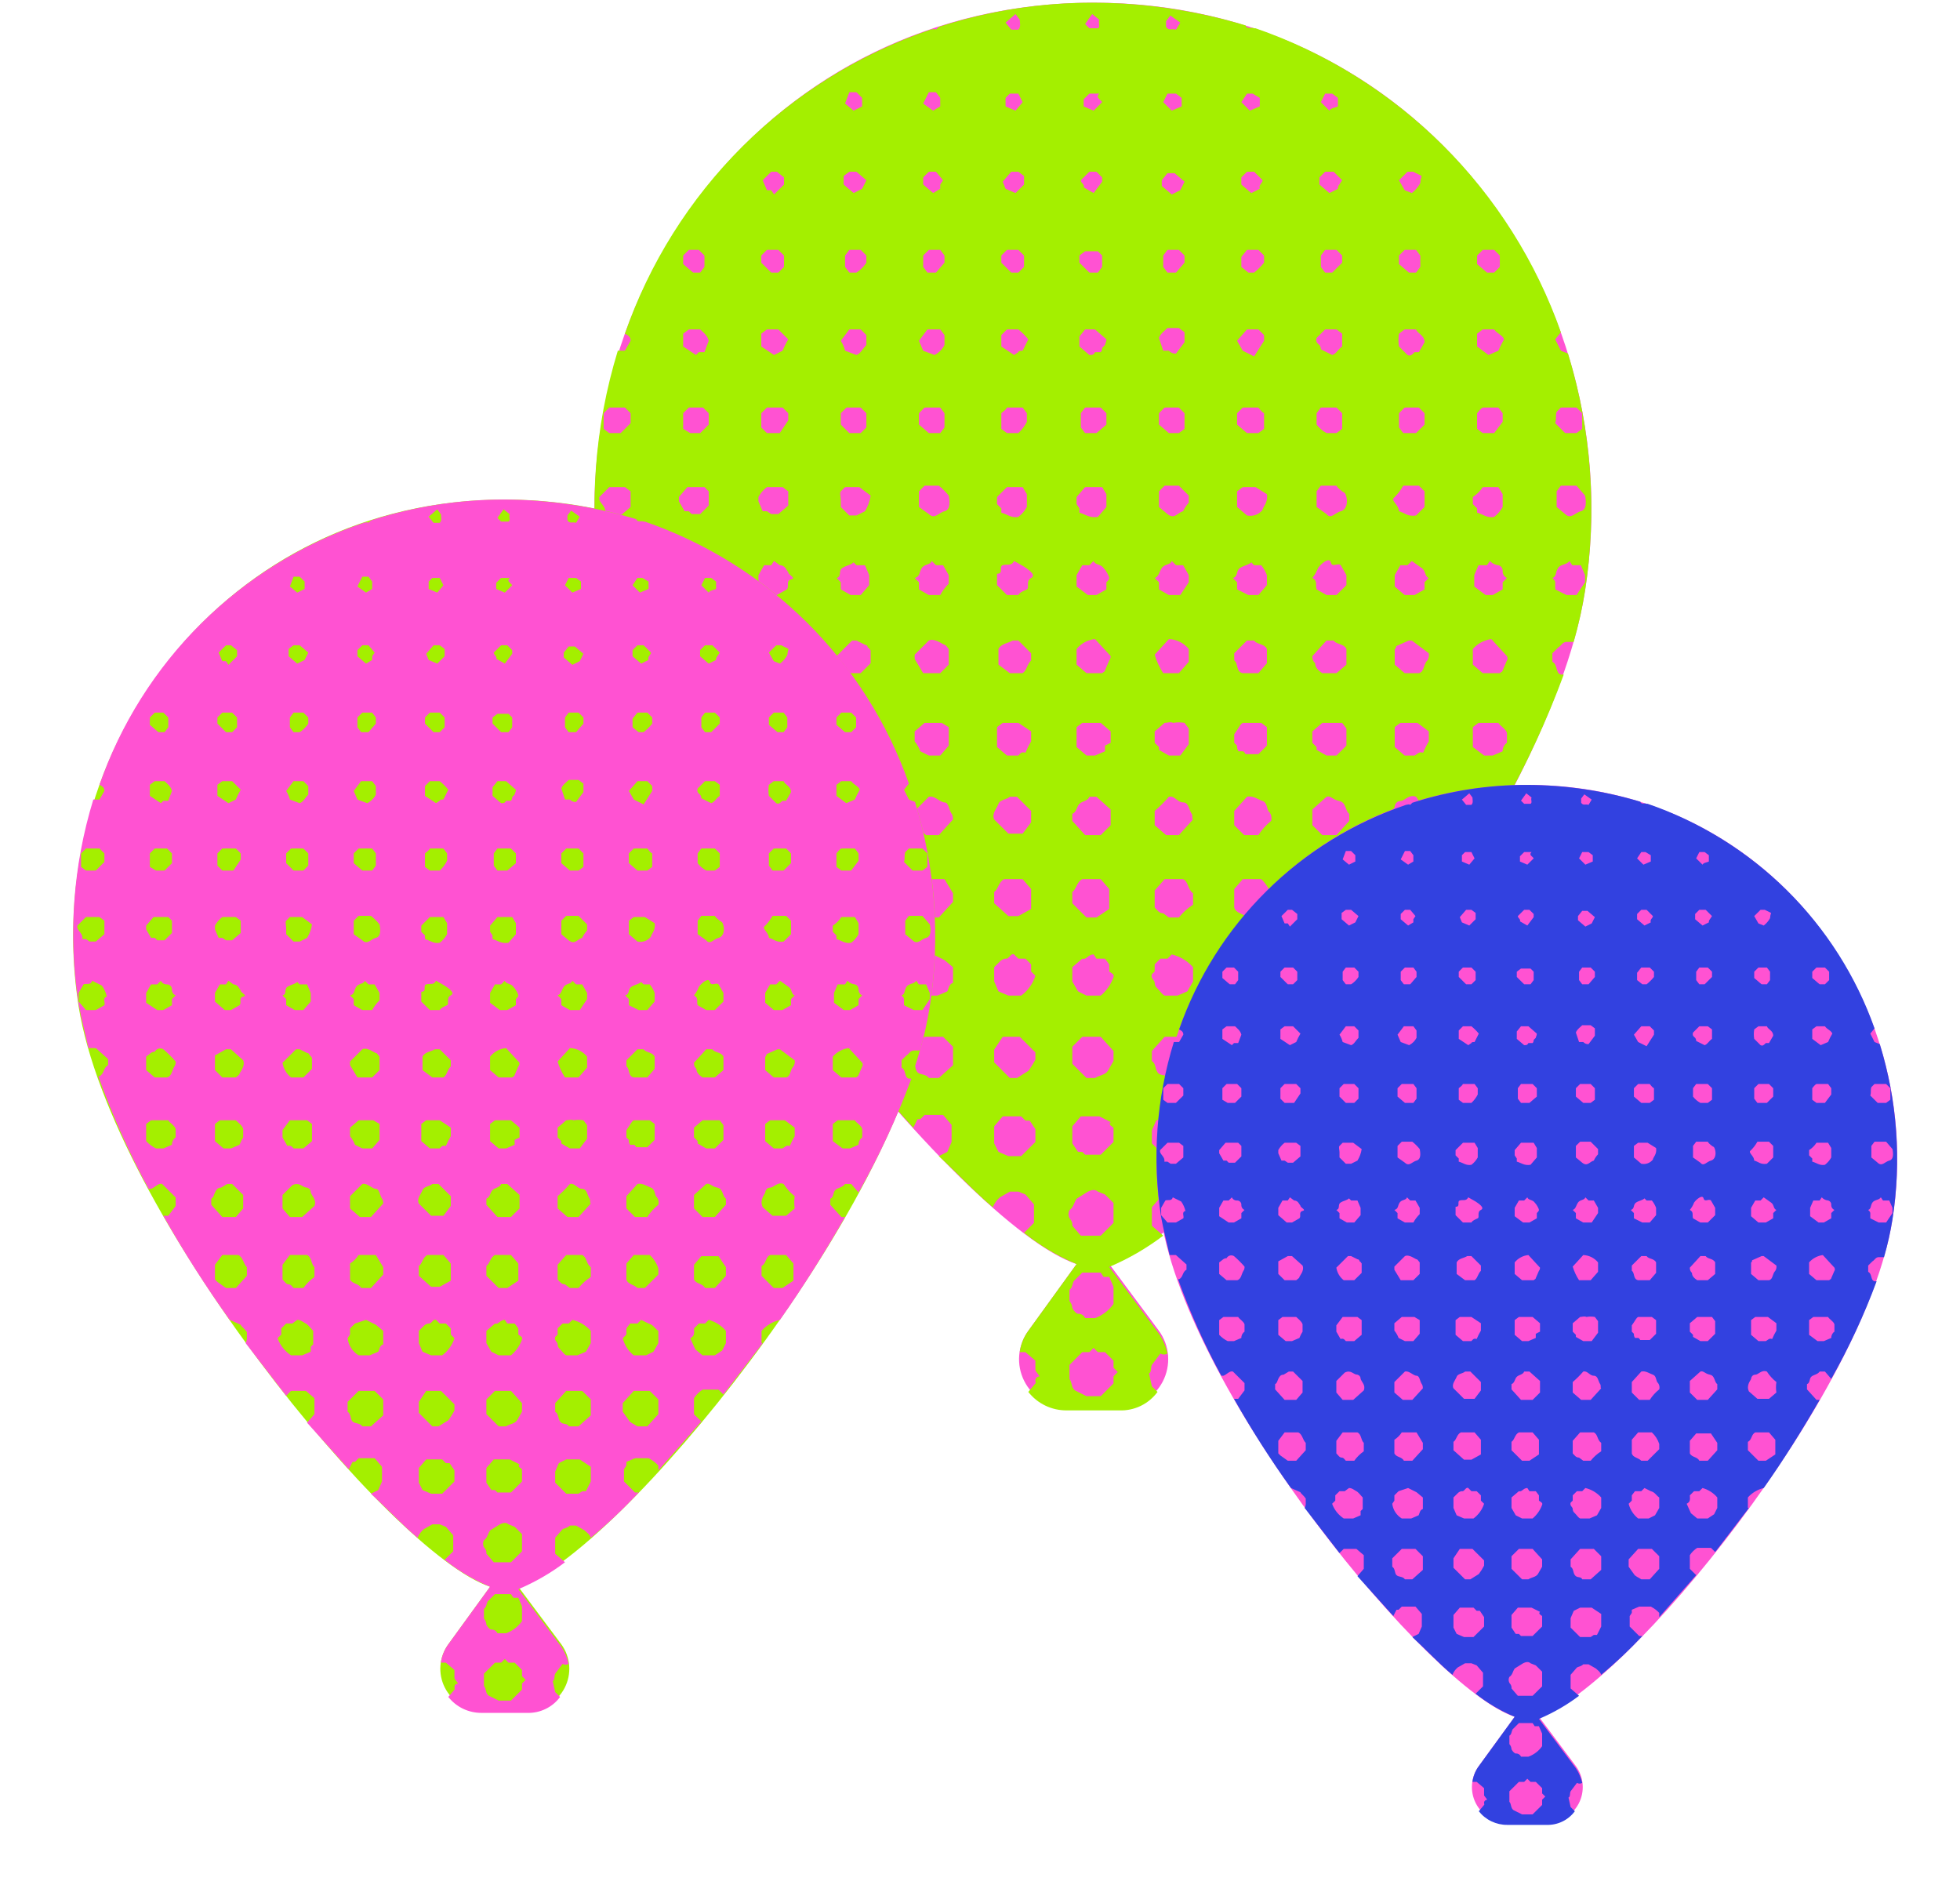 <svg width="103" height="100" viewBox="0 0 103 100" fill="none" xmlns="http://www.w3.org/2000/svg">
<path d="M57.471 0.142C74.414 0.142 85.759 15.293 83.296 31.042C81.355 43.581 64.412 64.405 58.292 66.42L60.904 69.928C61.182 70.309 61.347 70.76 61.383 71.23C61.418 71.7 61.322 72.171 61.105 72.59C60.888 73.008 60.559 73.358 60.154 73.6C59.75 73.841 59.286 73.966 58.815 73.959H56.053C55.588 73.952 55.134 73.818 54.74 73.57C54.346 73.323 54.028 72.972 53.82 72.556C53.612 72.14 53.522 71.675 53.561 71.212C53.599 70.748 53.764 70.304 54.038 69.928L56.575 66.42C50.53 64.405 33.587 43.581 31.572 31.042C29.109 15.293 40.528 0.142 57.471 0.142Z" fill="#FF52D2"/>
<path d="M82.698 33.729H82.325C82.101 33.729 82.027 33.953 81.877 34.028L81.579 34.326V34.774C81.877 34.923 81.728 35.371 82.027 35.446H82.176C81.292 37.841 80.219 40.162 78.967 42.387L78.519 41.865H78.145C77.996 42.089 77.698 42.089 77.548 42.238C77.399 42.387 77.474 42.686 77.25 42.76V43.133L77.922 43.88H78.145C76.951 45.97 75.608 48.134 74.19 50.15C73.756 50.253 73.365 50.487 73.07 50.821V51.568H73.145L70.756 54.702L70.458 54.404H69.488C69.278 54.538 69.099 54.716 68.965 54.926V55.897L69.413 56.344L66.801 59.33V59.031C66.63 58.847 66.428 58.696 66.204 58.584H65.382L64.86 58.807V59.031L64.711 59.255V60.002L65.382 60.673H65.606C64.697 61.656 63.725 62.579 62.696 63.435C62.621 63.211 62.472 63.136 62.322 62.987L61.8 62.689H61.427C61.277 62.838 61.128 62.838 60.979 62.913L60.531 63.435V64.405L61.128 64.928C60.254 65.59 59.301 66.142 58.292 66.57L60.904 70.078C61.116 70.396 61.268 70.75 61.352 71.123C61.295 71.155 61.231 71.173 61.166 71.173C61.1 71.173 61.036 71.155 60.979 71.123L60.531 71.72C60.456 71.869 60.531 72.093 60.382 72.168L60.531 72.839L60.83 73.138C60.598 73.452 60.294 73.704 59.943 73.874C59.591 74.043 59.204 74.123 58.814 74.108H56.053C55.665 74.111 55.282 74.025 54.932 73.857C54.583 73.689 54.277 73.443 54.038 73.138L54.411 72.69C54.485 72.69 54.261 72.391 54.635 72.317L54.411 72.018V71.496L53.888 71.048H53.59C53.641 70.643 53.795 70.257 54.038 69.928L56.575 66.421C55.582 66.005 54.653 65.452 53.814 64.778L54.336 64.256V63.286L53.888 62.763L53.515 62.614H53.067L52.545 62.913C52.38 63.054 52.252 63.233 52.172 63.435C51.276 62.689 50.38 61.718 49.335 60.748L49.783 60.524L50.007 60.002V59.106L49.559 58.584H48.589L48.365 58.807H48.216L47.992 59.255L45.454 56.419L45.902 55.897V54.926L45.38 54.478H44.484L44.185 54.777L41.722 51.568C41.783 51.453 41.809 51.323 41.797 51.194V50.896C41.648 50.672 41.424 50.523 41.424 50.448L40.752 50.15C39.296 48.108 37.95 45.991 36.722 43.805H37.02L37.468 43.208V42.686L36.647 41.865C36.423 41.79 36.199 42.089 35.975 42.163H35.826C34.631 39.956 33.608 37.661 32.766 35.297H32.84C33.139 35.147 33.064 34.774 33.363 34.625V34.252L32.617 33.58H32.169C31.945 32.61 31.721 31.714 31.572 30.893C30.924 26.724 31.231 22.462 32.467 18.428H32.84L33.139 17.906C33.139 17.682 32.99 17.607 32.84 17.533C34.126 13.826 36.24 10.462 39.02 7.694C41.801 4.927 45.175 2.829 48.888 1.56C48.962 1.56 49.111 1.486 49.186 1.56L49.335 1.411C51.963 0.562 54.709 0.134 57.471 0.142C60.177 0.151 62.867 0.553 65.457 1.336C65.532 1.56 65.756 1.411 65.905 1.486H65.98C69.684 2.769 73.051 4.872 75.829 7.637C78.608 10.403 80.726 13.76 82.027 17.458L81.728 17.831L82.027 18.428L82.4 18.578C83.637 22.611 83.943 26.873 83.296 31.042C83.152 31.949 82.953 32.847 82.698 33.729ZM33.139 21.712L32.84 21.414H32.02L31.721 21.712V22.534L32.02 22.757H32.617L33.139 22.235V21.712ZM33.139 25.818L32.84 25.594H32.02L31.497 26.116C31.422 26.415 31.87 26.564 31.796 26.937H32.02L32.243 27.086H32.617L33.139 26.639V25.818ZM32.99 29.773L32.393 29.475C32.318 29.773 32.02 29.624 31.87 29.699L31.572 30.221V30.744L32.02 31.266H32.617L33.139 30.968C33.214 30.818 32.99 30.52 33.288 30.445C33.234 30.204 33.133 29.975 32.99 29.773ZM35.677 39.252C35.847 39.436 36.05 39.588 36.274 39.7H36.722L37.244 39.476C37.241 39.389 37.26 39.302 37.299 39.224C37.338 39.145 37.396 39.078 37.468 39.028V38.506C37.393 38.282 37.095 38.133 37.02 37.983H35.975L35.677 38.207V39.252ZM35.677 26.34L35.975 26.863H36.199L36.348 27.012H36.796L37.244 26.564V25.818L37.02 25.594H36.124L35.677 26.116V26.34ZM37.244 22.31V21.712L36.946 21.414H36.199L35.901 21.712V22.534L36.274 22.757H36.796L37.244 22.31ZM37.02 13.428L36.722 13.129H36.199L35.901 13.428V13.876L36.423 14.323H36.796L37.02 14.025V13.428ZM36.796 17.309H36.199L35.901 17.533V18.204L36.572 18.652L36.722 18.503H37.02L37.244 17.906C37.169 17.607 36.946 17.458 36.796 17.309ZM37.244 29.997C37.244 29.918 37.213 29.842 37.157 29.786C37.101 29.73 37.025 29.699 36.946 29.699C36.868 29.705 36.79 29.687 36.723 29.647C36.656 29.607 36.603 29.547 36.572 29.475L36.348 29.699H35.975L35.677 30.221V30.818L36.348 31.266H36.722L37.244 30.968V30.594L37.468 30.37C37.396 30.34 37.336 30.287 37.296 30.22C37.256 30.153 37.238 30.075 37.244 29.997ZM37.468 34.401C37.238 34.134 36.989 33.884 36.722 33.654C36.678 33.629 36.629 33.612 36.579 33.605C36.528 33.599 36.477 33.602 36.428 33.616C36.379 33.63 36.334 33.654 36.294 33.686C36.255 33.719 36.222 33.759 36.199 33.804C35.975 33.804 35.901 33.953 35.677 34.102V34.923L36.199 35.371H36.946C37.244 35.297 37.244 34.923 37.393 34.7C37.453 34.612 37.479 34.506 37.468 34.401ZM39.633 42.76V43.133L40.304 43.88H41.125L41.573 43.357V42.536L40.901 41.865H40.603L40.23 42.089C40.006 42.089 39.931 42.238 39.856 42.387C39.782 42.536 39.782 42.686 39.633 42.76ZM41.573 39.028V38.506C41.498 38.282 41.275 38.133 41.125 37.983H40.155L39.856 38.207V39.252L40.379 39.7H40.827L41.349 39.476C41.408 39.32 41.483 39.17 41.573 39.028ZM39.856 26.34L40.08 26.863H40.304L40.528 27.012H40.901L41.424 26.564V25.818L41.125 25.594H40.304C40.12 25.734 39.967 25.912 39.856 26.116V26.34ZM41.424 22.086V21.712L41.125 21.414H40.304L40.006 21.712V22.459L40.304 22.757H40.976L41.424 22.086ZM41.2 9.323L40.827 9.024H40.528L40.08 9.472L40.304 9.994H40.528L40.677 10.218L41.2 9.696V9.323ZM41.2 13.428L40.901 13.129H40.304L40.006 13.428V13.801L40.528 14.323H40.901L41.2 14.025V13.428ZM40.901 17.309H40.304L40.006 17.533V18.204L40.677 18.652L41.125 18.428C41.209 18.222 41.309 18.023 41.424 17.831L40.901 17.309ZM41.424 30.072L41.275 29.848C41.24 29.802 41.195 29.764 41.143 29.738C41.091 29.712 41.034 29.699 40.976 29.699L40.677 29.475L40.528 29.699H40.155L39.856 30.221V30.744L40.453 31.266H40.827L41.349 30.968C41.498 30.818 41.275 30.52 41.573 30.445C41.872 30.37 41.424 30.221 41.424 30.072ZM41.573 34.326L40.827 33.654H40.528L39.856 34.028V34.923L40.304 35.371H41.125C41.2 35.297 41.349 35.222 41.349 35.147C41.349 35.073 41.722 34.7 41.573 34.326ZM41.797 46.94C41.573 46.716 41.573 46.343 41.275 46.194H40.304L39.856 46.791V47.686L40.006 47.836L40.528 48.209H41.125L41.797 47.462V46.94ZM47.917 55.747C48.141 55.897 48.067 56.195 48.216 56.344C48.365 56.494 48.664 56.419 48.813 56.643H49.335L50.082 55.971V55.001L49.559 54.478H48.589L47.917 55.15V55.747ZM44.484 52.314H45.156L45.678 52.09V51.791L45.827 51.642V50.821C45.678 50.672 45.529 50.448 45.38 50.373C45.23 50.299 45.081 50.15 44.857 50.15L44.559 50.373H44.185L43.887 50.672V51.045L43.663 51.269C43.816 51.697 44.104 52.064 44.484 52.314ZM43.962 46.791V47.686C44.111 47.836 44.185 47.985 44.335 47.985C44.484 47.985 44.559 48.134 44.633 48.209H45.23C45.415 47.949 45.642 47.722 45.902 47.537V46.94C45.678 46.716 45.753 46.343 45.454 46.194H44.409L43.962 46.791ZM43.962 39.028L44.26 39.551C44.484 39.476 44.559 39.626 44.633 39.7H45.23L45.753 39.252V38.207L45.454 37.983H44.409L43.962 38.581V39.028ZM43.962 30.37L44.185 30.594V30.968L44.708 31.266H45.23L45.678 30.744V30.221L45.454 29.699H45.006L44.857 29.549C44.708 29.699 44.484 29.699 44.26 29.848C44.036 29.997 44.26 30.296 43.962 30.37ZM45.305 5.143L45.006 4.844H44.633L44.409 5.441L44.857 5.815L45.305 5.591V5.143ZM45.006 9.024H44.633L44.335 9.248V9.696L44.857 10.144L45.305 9.92L45.529 9.472L45.006 9.024ZM45.529 13.428L45.23 13.129H44.633L44.409 13.428V14.025L44.633 14.323H45.006C45.216 14.189 45.395 14.011 45.529 13.801V13.428ZM45.529 17.607L45.23 17.309H44.633L44.185 17.906C44.287 18.067 44.363 18.244 44.409 18.428L45.006 18.652C45.23 18.578 45.305 18.354 45.529 18.13V17.607ZM44.185 21.712V22.31L44.633 22.757H45.23L45.529 22.459V21.712L45.23 21.414H44.484L44.185 21.712ZM45.156 25.594H44.409L44.185 25.818C44.111 25.892 44.185 26.116 44.185 26.265C44.185 26.415 44.185 26.489 44.185 26.639L44.633 27.086H45.006L45.454 26.863C45.611 26.613 45.712 26.333 45.753 26.041L45.156 25.594ZM45.603 34.028C45.603 33.988 45.588 33.95 45.56 33.922C45.532 33.894 45.494 33.878 45.454 33.878L45.006 33.654H44.782L43.962 34.475C44.016 34.829 44.203 35.149 44.484 35.371H45.23L45.753 34.849V34.177C45.678 34.102 45.678 34.028 45.603 34.028ZM45.678 42.387C45.68 42.319 45.659 42.253 45.619 42.199C45.578 42.144 45.52 42.105 45.454 42.089C45.156 42.089 45.006 41.715 44.559 41.939L43.962 42.536V43.357L44.409 43.88H45.156L45.902 43.208C46.051 42.835 45.753 42.611 45.678 42.387ZM48.589 52.314H49.261L49.783 52.09C49.858 51.941 49.858 51.717 50.082 51.642V50.821L49.634 50.448L49.037 50.15L48.365 50.373L48.067 50.672V51.045L47.917 51.269C47.943 51.483 48.016 51.688 48.133 51.869C48.249 52.05 48.405 52.202 48.589 52.314ZM48.067 46.716V47.686C48.216 47.985 48.589 47.91 48.738 48.209H49.335L50.082 47.388V46.94L49.634 46.194H48.589C48.455 46.404 48.277 46.582 48.067 46.716ZM48.067 38.954C48.194 39.111 48.294 39.287 48.365 39.476L48.813 39.7H49.41L49.858 39.178V38.207L49.485 37.983H48.589L48.067 38.431V38.954ZM48.067 30.37L48.291 30.594V30.968L48.813 31.266H49.41C49.528 31.046 49.679 30.844 49.858 30.669V30.221L49.559 29.699H49.186L48.962 29.475C48.888 29.699 48.589 29.624 48.44 29.848C48.291 30.072 48.365 30.296 48.067 30.37ZM48.291 22.31L48.813 22.757H49.41L49.634 22.459V21.712L49.41 21.414H48.589L48.291 21.712V22.31ZM49.41 5.143L49.186 4.844H48.813L48.514 5.441L49.037 5.815L49.41 5.591V5.143ZM49.186 9.024H48.813L48.514 9.323V9.696L49.037 10.144L49.41 9.92V9.696L49.559 9.472L49.186 9.024ZM48.514 13.428V14.025L48.738 14.323H49.186L49.634 13.801V13.428L49.41 13.129H48.813L48.514 13.428ZM49.634 17.607L49.41 17.309H48.738L48.291 17.906L48.514 18.428L49.111 18.652C49.337 18.538 49.519 18.355 49.634 18.13V17.607ZM49.858 26.041C49.703 25.849 49.528 25.673 49.335 25.519H48.589L48.291 25.818V26.639L48.813 27.012C49.111 27.31 49.335 26.937 49.634 26.863C49.932 26.788 49.932 26.415 49.858 26.041ZM49.858 34.102C49.783 34.028 49.709 33.878 49.634 33.878C49.559 33.878 49.111 33.505 48.813 33.654L48.067 34.401V34.625L48.514 35.371H49.41L49.858 34.923V34.102ZM50.007 42.76C49.858 42.536 49.858 42.163 49.634 42.163C49.41 42.163 49.111 41.79 48.813 41.865L48.067 42.611V43.357L48.664 43.88H49.335L50.082 43.059C50.082 43.059 50.082 42.835 50.007 42.76ZM60.531 60.076L61.203 60.748H61.949L62.173 60.599H62.397L62.696 60.002V59.106L62.024 58.658H61.203L60.755 58.882L60.531 59.404V60.076ZM62.696 55.971V55.001L62.173 54.478H61.203L60.531 55.225V55.747C60.755 55.897 60.68 56.12 60.83 56.344C60.979 56.568 61.277 56.419 61.352 56.643H61.949L62.696 55.971ZM56.202 72.466C56.351 72.615 56.277 72.914 56.501 73.063L57.098 73.362H57.844L58.516 72.69V72.317L58.74 72.093L58.516 71.869V71.496L58.068 71.048H57.695L57.471 70.824L57.247 71.048H56.874L56.202 71.72V72.466ZM56.426 67.316C56.351 67.465 56.351 67.689 56.202 67.764V68.361C56.294 68.465 56.346 68.596 56.351 68.734C56.426 68.883 56.575 69.033 56.65 69.033C56.728 69.026 56.806 69.045 56.873 69.085C56.94 69.125 56.992 69.185 57.023 69.257H57.545C57.938 69.115 58.278 68.854 58.516 68.51V67.615L58.292 67.092H57.993L57.844 66.868H56.874L56.426 67.316ZM52.246 60.076L52.47 60.524L52.993 60.748H53.664L54.411 60.002V59.33L54.112 58.882H53.888L53.664 58.658H52.694L52.246 59.181V60.076ZM52.246 55.822L53.067 56.643H53.441L54.038 56.27C54.178 56.082 54.303 55.882 54.411 55.673V55.3L53.59 54.478H52.694L52.246 55.15V55.822ZM53.739 25.594H52.918L52.395 26.116V26.489L52.62 26.713V26.937C52.918 27.012 53.142 27.236 53.515 27.161C53.7 27.02 53.852 26.842 53.963 26.639V25.967L53.739 25.594ZM53.963 22.16V21.712L53.739 21.414H52.918C52.843 21.563 52.694 21.638 52.62 21.712V22.534L52.918 22.757H53.515C53.699 22.587 53.851 22.385 53.963 22.16ZM53.59 1.038L53.366 0.739L52.843 1.187L53.142 1.56H53.515C53.664 1.411 53.59 1.187 53.59 1.038ZM53.515 4.919H53.067L52.843 5.143V5.591L53.366 5.815L53.739 5.367L53.515 4.919ZM53.814 9.248L53.515 9.024H53.142L52.694 9.547L52.843 9.92L53.366 10.144L53.814 9.696V9.248ZM53.814 13.428L53.515 13.129H52.918L52.62 13.428V13.801L53.142 14.323H53.515L53.814 14.025V13.428ZM53.515 17.309H52.918L52.62 17.607V18.204L53.291 18.652L53.515 18.503C53.515 18.428 53.664 18.428 53.739 18.428L54.038 17.831C53.883 17.639 53.708 17.464 53.515 17.309ZM53.814 29.773L53.291 29.475C53.142 29.773 52.918 29.624 52.694 29.699C52.47 29.773 52.769 30.147 52.395 30.147V30.744L52.918 31.266H53.515C53.59 31.117 53.814 31.042 53.963 30.968C54.112 30.893 53.888 30.52 54.187 30.37C54.485 30.221 54.038 29.923 53.814 29.773ZM52.395 38.207V39.252L52.918 39.7H53.515C53.59 39.626 53.664 39.476 53.888 39.551C53.973 39.345 54.072 39.145 54.187 38.954V38.431L53.515 37.983H52.694L52.395 38.207ZM54.187 34.326L53.515 33.654H53.217C52.993 33.804 52.62 33.804 52.47 34.102V34.923L53.067 35.371H53.739C53.963 35.222 53.963 34.923 54.187 34.7V34.326ZM54.187 42.611L53.441 41.865H53.067C52.918 42.014 52.545 42.014 52.47 42.238C52.395 42.462 52.097 42.76 52.246 43.059L52.993 43.805H53.739L54.187 43.208V42.611ZM52.246 46.865V47.462L52.993 48.134H53.515L54.187 47.761V46.716L53.739 46.194H52.769C52.47 46.343 52.47 46.716 52.246 46.865ZM54.187 51.045V50.672L53.888 50.373H53.515L53.291 50.15C53.142 50.075 53.067 50.299 52.918 50.373C52.849 50.367 52.779 50.378 52.714 50.404C52.649 50.43 52.591 50.47 52.545 50.523L52.246 50.821V51.568L52.47 52.09L52.993 52.314H53.664C54.017 52.053 54.278 51.687 54.411 51.269L54.187 51.045ZM56.277 64.107C56.336 64.194 56.362 64.3 56.351 64.405L56.799 64.928H57.844L58.516 64.256V63.211L58.068 62.763L57.695 62.614C57.545 62.465 57.322 62.539 57.172 62.614L56.575 62.987C56.426 63.211 56.426 63.435 56.202 63.584C56.158 63.668 56.141 63.764 56.154 63.858C56.168 63.952 56.211 64.039 56.277 64.107ZM58.367 58.957L57.77 58.658H56.799L56.351 59.181V60.076L56.65 60.524H56.874L57.023 60.673H57.844L58.516 60.002V59.255C58.441 59.181 58.217 59.106 58.367 58.957ZM58.516 55.747V55.225L57.844 54.478H56.874L56.351 55.001V55.897L57.098 56.643H57.545C57.77 56.494 58.068 56.494 58.217 56.27L58.516 55.747ZM56.351 42.76V43.133L57.023 43.88H57.844L58.367 43.357V42.536L57.62 41.865H57.247C57.172 42.089 56.874 42.089 56.724 42.238C56.575 42.387 56.575 42.686 56.351 42.76ZM56.351 46.865V47.462L57.098 48.209H57.62L58.292 47.761V46.716L57.844 46.194H56.874C56.575 46.343 56.575 46.716 56.351 46.865ZM58.367 39.028V38.431L57.844 37.983H56.874L56.575 38.207V39.252L57.098 39.7H57.545L58.068 39.476V39.178L58.367 39.028ZM57.919 25.594H57.023L56.575 26.116V26.489L56.724 26.713V26.937C57.023 27.012 57.247 27.236 57.695 27.161L58.143 26.639V25.967L57.919 25.594ZM58.143 22.31V21.712L57.844 21.414H57.023L56.799 21.712V22.459L57.023 22.757H57.62L58.143 22.31ZM56.724 13.801L57.247 14.323H57.695L57.919 14.025V13.428L57.695 13.204H57.023L56.724 13.428V13.801ZM57.77 1.038L57.396 0.739L57.023 1.262L57.247 1.486H57.695C57.844 1.411 57.695 1.187 57.77 1.038ZM57.77 4.919H57.247L56.948 5.218V5.591L57.471 5.815L57.919 5.367C57.844 5.218 57.545 5.143 57.77 4.919ZM57.919 9.323L57.62 9.024H57.247L56.799 9.472C56.799 9.621 57.023 9.696 56.948 9.845L57.471 10.144L57.919 9.547V9.323ZM57.545 17.309H57.023L56.724 17.682V18.204L57.247 18.652C57.396 18.652 57.471 18.652 57.545 18.503H57.844C57.871 18.473 57.892 18.437 57.904 18.399C57.917 18.36 57.922 18.32 57.919 18.279L58.068 18.13C58.068 18.055 58.143 17.981 58.143 17.831L57.545 17.309ZM57.993 29.848C57.844 29.624 57.545 29.699 57.471 29.475L57.247 29.699H56.874L56.575 30.221V30.818L57.172 31.266H57.62L58.143 30.968V30.594C58.217 30.52 58.292 30.445 58.292 30.37C58.292 30.296 58.143 29.997 57.993 29.848ZM58.367 34.475L57.545 33.58C57.357 33.598 57.174 33.653 57.008 33.743C56.841 33.833 56.694 33.955 56.575 34.102V34.923L57.098 35.371H57.919C57.993 35.297 58.068 35.297 58.068 35.222L58.292 34.7C58.367 34.625 58.367 34.475 58.367 34.475ZM58.292 51.045V50.672L58.068 50.373H57.62L57.471 50.15C57.172 50.15 57.098 50.448 56.874 50.373L56.351 50.821V51.568L56.65 52.09L57.098 52.314H57.844C58.151 52.056 58.383 51.721 58.516 51.344C58.59 51.194 58.367 51.12 58.292 51.045ZM60.68 51.642C60.68 51.7 60.694 51.757 60.72 51.809C60.746 51.861 60.783 51.906 60.83 51.941C60.979 52.09 61.053 52.239 61.203 52.314H61.874L62.397 52.09L62.696 51.568V50.821C62.4 50.487 62.009 50.253 61.576 50.15L61.352 50.373H60.979L60.68 50.672V51.045L60.531 51.194C60.456 51.418 60.68 51.493 60.68 51.642ZM62.696 47.537V46.94C62.397 46.716 62.472 46.343 62.173 46.194H61.203L60.68 46.791V47.686C60.83 47.836 60.904 47.985 61.128 47.985L61.427 48.209H61.949C62.159 47.945 62.411 47.718 62.696 47.537ZM60.68 30.37L60.904 30.594V30.968L61.427 31.266H62.024L62.472 30.594V30.221L62.173 29.699H61.8L61.576 29.475C61.501 29.699 61.203 29.624 61.053 29.848C60.904 30.072 60.904 30.296 60.68 30.37ZM60.904 22.31L61.427 22.757H61.949L62.248 22.534V21.712L61.949 21.414H61.203L60.904 21.712V22.31ZM61.128 18.428H61.427C61.473 18.481 61.531 18.521 61.596 18.547C61.66 18.573 61.73 18.584 61.8 18.578L62.248 17.981V17.458L61.949 17.234H61.352C61.203 17.384 60.979 17.533 60.904 17.757L61.128 18.428ZM61.501 0.814L61.277 1.113V1.411C61.427 1.635 61.576 1.486 61.8 1.56L62.024 1.187L61.501 0.814ZM62.098 5.143L61.8 4.919H61.352L61.128 5.367L61.576 5.815L62.098 5.591V5.143ZM61.725 9.099H61.352L61.053 9.472V9.77L61.576 10.218L62.024 9.994L62.248 9.547L61.725 9.099ZM62.248 13.428L61.949 13.129H61.352L61.128 13.428V14.025L61.352 14.323H61.8L62.248 13.801V13.428ZM62.472 26.041L61.949 25.519H61.203L60.904 25.818V26.639L61.352 27.012C61.725 27.31 61.874 26.937 62.173 26.863C62.246 26.697 62.347 26.546 62.472 26.415V26.041ZM62.472 34.102C62.345 33.946 62.186 33.819 62.005 33.728C61.825 33.638 61.628 33.588 61.427 33.58L60.68 34.401C60.781 34.745 60.932 35.071 61.128 35.371H61.949L62.472 34.774V34.102ZM62.472 38.282L62.248 37.983C62.05 37.947 61.848 37.947 61.651 37.983C61.501 37.909 61.352 37.983 61.203 37.983L60.68 38.431V39.028L60.904 39.252V39.402L61.427 39.7H62.024L62.472 39.103V38.282ZM62.621 42.76C62.472 42.536 62.472 42.163 62.173 42.163C61.874 42.163 61.725 41.79 61.427 41.865C61.197 42.132 60.947 42.381 60.68 42.611V43.357L61.277 43.88H61.949L62.696 43.059C62.621 43.059 62.696 42.835 62.621 42.76ZM73.07 47.462L73.817 48.209H74.339L75.011 47.761V46.716L74.563 46.194H73.593C73.294 46.343 73.369 46.716 73.07 46.865V47.462ZM64.636 55.747L65.009 56.27C65.084 56.419 65.308 56.494 65.532 56.643H66.129L66.801 55.897V55.001L66.278 54.478H65.308L64.636 55.225V55.747ZM65.308 52.314H66.054L66.502 52.09L66.801 51.568V50.821C66.577 50.672 66.502 50.448 66.204 50.373L65.756 50.15L65.532 50.373H65.084L64.86 50.672V51.045L64.636 51.269C64.74 51.681 64.975 52.049 65.308 52.314ZM65.308 35.371H66.129L66.577 34.849V34.102C66.427 33.804 66.054 33.878 65.905 33.654H65.532L64.86 34.326V34.7C65.084 34.849 64.935 35.297 65.308 35.371ZM64.785 30.37L65.009 30.594V30.968L65.606 31.266H66.129L66.577 30.744V30.221C66.506 30.032 66.405 29.856 66.278 29.699H65.905L65.756 29.549C65.606 29.699 65.382 29.699 65.159 29.848C64.935 29.997 65.084 30.296 64.785 30.37ZM65.83 4.919H65.532L65.233 5.367L65.681 5.815L66.204 5.591V5.143L65.83 4.919ZM65.905 9.024H65.532L65.233 9.323V9.696L65.756 10.144L66.204 9.92C66.129 9.696 66.353 9.621 66.353 9.472L65.905 9.024ZM66.427 13.428L66.129 13.129H65.532L65.233 13.502V14.025L65.606 14.323H65.905C66.098 14.169 66.273 13.994 66.427 13.801V13.428ZM66.427 17.607L66.129 17.309H65.532L65.009 17.906L65.308 18.428L65.905 18.727L66.427 17.906V17.607ZM66.427 21.712C66.278 21.638 66.204 21.489 66.129 21.414H65.308L65.009 21.712V22.31L65.532 22.757H66.129L66.427 22.534V21.712ZM66.577 25.967L65.98 25.594H65.308L65.009 25.818V26.639L65.532 27.086C65.683 27.119 65.84 27.108 65.985 27.055C66.13 27.003 66.258 26.91 66.353 26.788C66.353 26.639 66.651 26.415 66.577 25.967ZM66.577 38.207L66.278 37.983H65.308C65.159 38.058 65.084 38.282 64.86 38.581V39.028L65.009 39.178C64.998 39.283 65.025 39.389 65.084 39.476H65.308C65.382 39.476 65.457 39.626 65.457 39.626H66.129L66.577 39.178V38.207ZM66.651 42.611C66.577 42.462 66.577 42.163 66.353 42.089C66.129 42.014 65.83 41.79 65.532 41.865L64.86 42.611V43.357L65.382 43.88H66.129C66.31 43.596 66.537 43.344 66.801 43.133C66.826 43.041 66.826 42.944 66.799 42.851C66.773 42.759 66.722 42.676 66.651 42.611ZM66.801 47.015C66.699 46.701 66.519 46.419 66.278 46.194H65.308L64.86 46.716V47.686C64.935 47.985 65.308 47.985 65.532 48.209H65.98L66.801 47.388V47.015ZM68.741 51.269L69.04 51.941L69.488 52.314H70.234L70.682 52.015L70.906 51.568V50.821C70.633 50.497 70.269 50.262 69.861 50.15L69.637 50.373H69.264L68.965 50.672C68.965 50.896 69.04 51.12 68.741 51.269ZM70.906 47.462V46.94L70.458 46.268H69.413L68.965 46.791V47.686C69.114 47.985 69.488 47.91 69.637 48.209H70.234L70.906 47.462ZM69.189 39.252V39.402L69.712 39.7H70.234L70.756 39.178V38.282L70.532 37.983H69.488L68.965 38.431V39.028L69.189 39.252ZM69.114 34.849C69.114 35.073 69.264 35.222 69.488 35.371H70.234L70.756 34.923V34.102C70.607 33.804 70.234 33.878 70.085 33.654H69.712L68.965 34.475C68.959 34.545 68.97 34.615 68.996 34.68C69.021 34.745 69.062 34.803 69.114 34.849ZM69.189 30.968L69.712 31.266H70.234L70.756 30.744V30.221L70.458 29.699C70.309 29.549 70.01 29.848 69.935 29.549C69.861 29.251 69.413 29.624 69.264 29.848C69.193 30.037 69.092 30.214 68.965 30.37C69.264 30.52 69.114 30.744 69.189 30.968ZM70.309 5.143L70.01 4.919H69.637L69.413 5.367L69.861 5.815C69.935 5.665 70.159 5.665 70.309 5.591V5.143ZM70.085 9.024H69.637L69.338 9.323V9.696L69.861 10.144L70.309 9.92C70.305 9.879 70.31 9.839 70.323 9.8C70.336 9.762 70.356 9.726 70.383 9.696L70.532 9.472L70.085 9.024ZM70.532 13.428L70.234 13.129H69.637L69.413 13.428V14.025L69.637 14.323H70.01L70.532 13.801V13.428ZM70.532 17.533L70.234 17.309H69.637L69.189 17.757C69.114 17.981 69.264 18.055 69.338 18.13C69.387 18.195 69.413 18.273 69.413 18.354L70.01 18.652C70.234 18.578 70.309 18.354 70.532 18.204V17.533ZM70.532 21.712L70.234 21.414H69.413L69.189 21.712V22.31C69.33 22.494 69.508 22.647 69.712 22.757H70.234L70.532 22.534V21.712ZM70.532 25.818C70.458 25.743 70.309 25.668 70.234 25.519H69.413L69.189 25.818V26.639L69.712 27.012C69.935 27.31 70.159 26.937 70.458 26.863C70.756 26.788 70.831 26.415 70.756 26.116C70.682 25.818 70.607 25.892 70.532 25.818ZM70.906 42.76C70.682 42.611 70.756 42.163 70.383 42.089C70.01 42.014 69.935 41.79 69.712 41.865L68.965 42.536V43.357L69.488 43.88H70.234L70.906 43.133V42.76ZM73.145 43.283L73.742 43.805H74.563L75.085 43.357C75.049 43.11 75.049 42.858 75.085 42.611C74.822 42.401 74.595 42.149 74.414 41.865C74.04 41.715 73.817 42.089 73.593 42.089C73.369 42.089 73.294 42.312 73.294 42.387C73.294 42.462 72.921 42.835 73.145 43.283ZM75.085 38.954V38.431L74.488 37.983H73.593L73.294 38.207V39.252L73.817 39.7H74.339C74.488 39.626 74.563 39.476 74.787 39.551C74.871 39.345 74.971 39.145 75.085 38.954ZM73.518 26.863C73.817 26.937 73.966 27.161 74.414 27.086L74.862 26.639V25.818L74.563 25.519H73.742C73.605 25.769 73.428 25.996 73.219 26.191C73.145 26.34 73.518 26.564 73.518 26.863ZM74.862 22.31V21.712L74.563 21.414H73.817L73.518 21.712V22.459L73.742 22.757H74.414L74.862 22.31ZM73.518 13.876L74.04 14.323H74.414L74.638 14.025V13.428L74.414 13.129H73.817L73.518 13.428V13.876ZM74.264 9.024H73.966L73.518 9.472L73.817 9.994L74.19 10.144C74.374 10.003 74.527 9.825 74.638 9.621C74.645 9.494 74.67 9.368 74.712 9.248L74.264 9.024ZM74.414 17.309H73.817L73.518 17.533C73.48 17.755 73.48 17.982 73.518 18.204L73.966 18.652C74.115 18.727 74.19 18.652 74.339 18.503H74.563L74.862 17.981C74.862 17.607 74.488 17.533 74.414 17.309ZM74.712 29.848L74.19 29.475L73.966 29.699H73.593L73.294 30.221V30.818L73.817 31.266H74.339L74.862 30.968V30.594L75.085 30.37C74.862 30.296 74.936 29.997 74.712 29.848ZM74.19 33.654H74.04L73.369 33.953C73.369 34.102 73.294 34.102 73.294 34.102V34.923L73.817 35.371H74.563C74.862 35.297 74.787 34.923 75.011 34.7C75.082 34.589 75.108 34.456 75.085 34.326L74.19 33.654ZM77.399 39.252L77.996 39.7H78.444L78.967 39.476C78.963 39.389 78.982 39.302 79.021 39.224C79.061 39.145 79.119 39.078 79.191 39.028V38.506C79.116 38.282 78.817 38.133 78.743 37.983H77.698L77.399 38.207V39.252ZM78.743 25.594H77.922C77.787 25.804 77.609 25.982 77.399 26.116V26.489L77.623 26.713V26.937C77.922 27.012 78.145 27.236 78.519 27.161C78.703 27.02 78.856 26.842 78.967 26.639V25.967L78.743 25.594ZM78.967 22.16V21.712L78.743 21.414H77.922C77.772 21.489 77.698 21.638 77.623 21.712V22.534L77.922 22.757H78.519L78.967 22.16ZM78.817 13.428L78.519 13.129H77.922L77.623 13.428V13.876L78.145 14.323H78.519L78.817 14.025V13.428ZM78.519 17.309H77.922L77.623 17.533V18.204L78.22 18.652L78.743 18.428C78.827 18.222 78.927 18.023 79.041 17.831C78.967 17.607 78.668 17.533 78.519 17.309ZM78.967 29.997C78.969 29.93 78.948 29.863 78.907 29.809C78.866 29.754 78.808 29.716 78.743 29.699C78.57 29.685 78.41 29.604 78.295 29.475L78.145 29.699H77.698L77.474 30.221V30.818L78.071 31.266H78.444L78.967 30.968V30.594L79.191 30.37C79.119 30.34 79.059 30.287 79.019 30.22C78.978 30.153 78.96 30.075 78.967 29.997ZM79.191 34.475L78.37 33.58C77.993 33.631 77.649 33.816 77.399 34.102V34.923L77.922 35.371H78.817C78.892 35.297 78.967 35.297 78.967 35.222L79.191 34.7C79.265 34.625 79.191 34.475 79.191 34.475ZM81.579 30.37C81.653 30.445 81.728 30.52 81.728 30.594V30.968L82.325 31.266H82.848L83.296 30.594V30.221L83.072 29.699H82.624L82.475 29.475C82.325 29.699 82.027 29.624 81.877 29.848C81.728 30.072 81.803 30.296 81.579 30.37ZM83.146 21.712L82.848 21.414H82.027L81.803 21.638C81.728 21.862 81.803 22.011 81.728 22.235L82.251 22.757H82.848L83.146 22.534V21.712ZM83.296 26.041L82.848 25.519H82.027L81.803 25.818V26.639L82.251 27.012C82.549 27.31 82.773 26.937 83.072 26.863C83.37 26.788 83.37 26.415 83.296 26.041Z" fill="#A4EF00"/>
<path d="M26.529 26.249C41.181 26.249 50.992 39.308 48.862 52.882C47.183 63.69 32.531 81.638 27.238 83.375L29.498 86.399C29.738 86.728 29.881 87.116 29.912 87.521C29.942 87.926 29.859 88.332 29.671 88.693C29.484 89.053 29.199 89.355 28.849 89.563C28.499 89.772 28.098 89.879 27.69 89.873H25.302C24.9 89.867 24.507 89.751 24.167 89.538C23.826 89.325 23.551 89.022 23.371 88.664C23.191 88.305 23.114 87.905 23.147 87.505C23.18 87.106 23.323 86.723 23.559 86.399L25.754 83.375C20.526 81.638 5.874 63.69 4.131 52.882C2.001 39.308 11.876 26.249 26.529 26.249Z" fill="#A4EF00"/>
<path d="M48.345 55.198H48.023C47.829 55.198 47.764 55.391 47.635 55.456L47.377 55.713V56.099C47.635 56.228 47.506 56.614 47.764 56.678H47.894C47.129 58.742 46.201 60.743 45.118 62.661L44.731 62.21H44.408C44.279 62.403 44.021 62.403 43.892 62.532C43.763 62.661 43.827 62.918 43.633 62.982V63.304L44.214 63.947H44.408C43.375 65.749 42.213 67.614 40.987 69.351C40.612 69.44 40.274 69.642 40.019 69.93V70.573H40.083L38.018 73.275L37.76 73.018H36.921C36.739 73.134 36.585 73.287 36.469 73.469V74.305L36.856 74.691L34.597 77.264V77.007C34.449 76.848 34.275 76.717 34.081 76.621H33.37L32.919 76.814V77.007L32.79 77.2V77.843L33.37 78.422H33.564C32.778 79.269 31.937 80.064 31.047 80.802C30.982 80.609 30.853 80.545 30.724 80.416L30.272 80.159H29.95C29.82 80.288 29.691 80.288 29.562 80.352L29.175 80.802V81.639L29.691 82.089C28.936 82.66 28.112 83.135 27.239 83.504L29.498 86.528C29.681 86.802 29.812 87.107 29.885 87.428C29.836 87.457 29.78 87.472 29.724 87.472C29.667 87.472 29.611 87.457 29.562 87.428L29.175 87.943C29.11 88.072 29.175 88.265 29.046 88.329L29.175 88.908L29.433 89.165C29.233 89.436 28.97 89.654 28.666 89.799C28.362 89.945 28.027 90.015 27.69 90.002H25.302C24.967 90.004 24.636 89.93 24.333 89.785C24.031 89.64 23.767 89.428 23.559 89.165L23.882 88.779C23.947 88.779 23.753 88.522 24.076 88.458L23.882 88.2V87.75L23.43 87.364H23.172C23.216 87.015 23.35 86.682 23.559 86.399L25.754 83.376C24.895 83.017 24.091 82.541 23.366 81.96L23.818 81.51V80.674L23.43 80.223L23.108 80.095H22.72L22.268 80.352C22.126 80.474 22.015 80.628 21.946 80.802C21.171 80.159 20.397 79.323 19.493 78.486L19.88 78.293L20.074 77.843V77.071L19.687 76.621H18.848L18.654 76.814H18.525L18.331 77.2L16.137 74.755L16.524 74.305V73.469L16.072 73.082H15.297L15.039 73.34L12.909 70.573C12.961 70.475 12.984 70.363 12.974 70.252V69.995C12.845 69.802 12.651 69.673 12.651 69.609L12.07 69.351C10.811 67.592 9.647 65.767 8.585 63.883H8.843L9.23 63.368V62.918L8.52 62.21C8.326 62.146 8.133 62.403 7.939 62.468H7.81C6.777 60.566 5.892 58.587 5.164 56.549H5.228C5.486 56.421 5.422 56.099 5.68 55.97V55.649L5.035 55.07H4.647C4.454 54.233 4.26 53.461 4.131 52.754C3.571 49.16 3.836 45.487 4.905 42.01H5.228L5.486 41.56C5.486 41.367 5.357 41.303 5.228 41.238C6.34 38.044 8.168 35.144 10.572 32.758C12.977 30.373 15.895 28.565 19.106 27.471C19.17 27.471 19.299 27.407 19.364 27.471L19.493 27.343C21.766 26.611 24.14 26.242 26.529 26.249C28.869 26.257 31.195 26.604 33.435 27.278C33.5 27.471 33.693 27.343 33.822 27.407H33.887C37.09 28.513 40.002 30.326 42.405 32.709C44.808 35.093 46.64 37.986 47.764 41.174L47.506 41.496L47.764 42.01L48.087 42.139C49.157 45.616 49.421 49.289 48.862 52.882C48.738 53.664 48.565 54.438 48.345 55.198ZM5.486 44.841L5.228 44.584H4.518L4.26 44.841V45.549L4.518 45.742H5.035L5.486 45.291V44.841ZM5.486 48.379L5.228 48.186H4.518L4.066 48.636C4.002 48.894 4.389 49.023 4.325 49.344H4.518L4.712 49.473H5.035L5.486 49.087V48.379ZM5.357 51.789L4.841 51.531C4.776 51.789 4.518 51.66 4.389 51.724L4.131 52.175V52.625L4.518 53.075H5.035L5.486 52.818C5.551 52.689 5.357 52.432 5.615 52.368C5.569 52.16 5.481 51.963 5.357 51.789ZM7.681 59.959C7.828 60.117 8.003 60.248 8.197 60.345H8.585L9.036 60.152C9.034 60.077 9.05 60.002 9.084 59.934C9.118 59.867 9.168 59.809 9.23 59.766V59.316C9.166 59.123 8.907 58.994 8.843 58.865H7.939L7.681 59.058V59.959ZM7.681 48.83L7.939 49.28H8.133L8.262 49.408H8.649L9.036 49.023V48.379L8.843 48.186H8.068L7.681 48.636V48.83ZM9.036 45.356V44.841L8.778 44.584H8.133L7.875 44.841V45.549L8.197 45.742H8.649L9.036 45.356ZM8.843 37.7L8.585 37.443H8.133L7.875 37.7V38.086L8.326 38.472H8.649L8.843 38.215V37.7ZM8.649 41.045H8.133L7.875 41.238V41.817L8.456 42.203L8.585 42.075H8.843L9.036 41.56C8.972 41.303 8.778 41.174 8.649 41.045ZM9.036 51.982C9.036 51.913 9.009 51.848 8.961 51.8C8.912 51.752 8.847 51.724 8.778 51.724C8.711 51.73 8.644 51.714 8.586 51.68C8.528 51.645 8.482 51.593 8.456 51.531L8.262 51.724H7.939L7.681 52.175V52.689L8.262 53.075H8.585L9.036 52.818V52.496L9.23 52.303C9.168 52.277 9.116 52.231 9.081 52.174C9.047 52.116 9.031 52.049 9.036 51.982ZM9.23 55.777C9.031 55.547 8.816 55.332 8.585 55.134C8.547 55.111 8.505 55.097 8.461 55.091C8.418 55.086 8.373 55.089 8.331 55.101C8.289 55.113 8.249 55.134 8.215 55.161C8.181 55.189 8.153 55.224 8.133 55.263C7.939 55.263 7.875 55.391 7.681 55.52V56.228L8.133 56.614H8.778C9.036 56.549 9.036 56.228 9.166 56.035C9.217 55.959 9.24 55.868 9.23 55.777ZM11.102 62.982V63.304L11.683 63.947H12.393L12.78 63.497V62.789L12.199 62.21H11.941L11.618 62.403C11.425 62.403 11.36 62.532 11.296 62.661C11.231 62.789 11.231 62.918 11.102 62.982ZM12.78 59.766V59.316C12.716 59.123 12.522 58.994 12.393 58.865H11.554L11.296 59.058V59.959L11.747 60.345H12.135L12.586 60.152C12.638 60.017 12.703 59.888 12.78 59.766ZM11.296 48.83L11.489 49.28H11.683L11.877 49.408H12.199L12.651 49.023V48.379L12.393 48.186H11.683C11.523 48.307 11.391 48.461 11.296 48.636V48.83ZM12.651 45.163V44.841L12.393 44.584H11.683L11.425 44.841V45.484L11.683 45.742H12.264L12.651 45.163ZM12.457 34.162L12.135 33.905H11.877L11.489 34.291L11.683 34.741H11.877L12.006 34.934L12.457 34.484V34.162ZM12.457 37.7L12.199 37.443H11.683L11.425 37.7V38.022L11.877 38.472H12.199L12.457 38.215V37.7ZM12.199 41.045H11.683L11.425 41.238V41.817L12.006 42.203L12.393 42.01C12.466 41.833 12.552 41.66 12.651 41.496L12.199 41.045ZM12.651 52.046L12.522 51.853C12.492 51.813 12.453 51.781 12.408 51.758C12.363 51.736 12.314 51.724 12.264 51.724L12.006 51.531L11.877 51.724H11.554L11.296 52.175V52.625L11.812 53.075H12.135L12.586 52.818C12.716 52.689 12.522 52.432 12.78 52.368C13.038 52.303 12.651 52.175 12.651 52.046ZM12.78 55.713L12.135 55.134H11.877L11.296 55.456V56.228L11.683 56.614H12.393C12.457 56.549 12.586 56.485 12.586 56.421C12.586 56.356 12.909 56.035 12.78 55.713ZM12.974 66.585C12.78 66.392 12.78 66.07 12.522 65.942H11.683L11.296 66.456V67.228L11.425 67.357L11.877 67.679H12.393L12.974 67.035V66.585ZM18.267 74.176C18.46 74.305 18.396 74.562 18.525 74.691C18.654 74.819 18.912 74.755 19.041 74.948H19.493L20.139 74.369V73.533L19.687 73.082H18.848L18.267 73.662V74.176ZM15.297 71.217H15.878L16.33 71.024V70.766L16.459 70.638V69.93C16.33 69.802 16.201 69.609 16.072 69.544C15.943 69.48 15.814 69.351 15.62 69.351L15.362 69.544H15.039L14.781 69.802V70.123L14.588 70.316C14.72 70.685 14.969 71.002 15.297 71.217ZM14.846 66.456V67.228C14.975 67.357 15.039 67.486 15.168 67.486C15.297 67.486 15.362 67.614 15.427 67.679H15.943C16.102 67.454 16.299 67.259 16.524 67.1V66.585C16.33 66.392 16.395 66.07 16.137 65.942H15.233L14.846 66.456ZM14.846 59.766L15.104 60.216C15.297 60.152 15.362 60.281 15.427 60.345H15.943L16.395 59.959V59.058L16.137 58.865H15.233L14.846 59.38V59.766ZM14.846 52.303L15.039 52.496V52.818L15.491 53.075H15.943L16.33 52.625V52.175L16.137 51.724H15.749L15.62 51.596C15.491 51.724 15.297 51.724 15.104 51.853C14.91 51.982 15.104 52.239 14.846 52.303ZM16.008 30.559L15.749 30.302H15.427L15.233 30.817L15.62 31.138L16.008 30.945V30.559ZM15.749 33.905H15.427L15.168 34.098V34.484L15.62 34.87L16.008 34.677L16.201 34.291L15.749 33.905ZM16.201 37.7L15.943 37.443H15.427L15.233 37.7V38.215L15.427 38.472H15.749C15.931 38.356 16.085 38.203 16.201 38.022V37.7ZM16.201 41.303L15.943 41.045H15.427L15.039 41.56C15.127 41.699 15.193 41.851 15.233 42.01L15.749 42.203C15.943 42.139 16.008 41.946 16.201 41.753V41.303ZM15.039 44.841V45.356L15.427 45.742H15.943L16.201 45.484V44.841L15.943 44.584H15.297L15.039 44.841ZM15.878 48.186H15.233L15.039 48.379C14.975 48.444 15.039 48.636 15.039 48.765C15.039 48.894 15.039 48.958 15.039 49.087L15.427 49.473H15.749L16.137 49.28C16.272 49.065 16.36 48.824 16.395 48.572L15.878 48.186ZM16.266 55.456C16.266 55.422 16.252 55.389 16.228 55.365C16.204 55.34 16.171 55.327 16.137 55.327L15.749 55.134H15.556L14.846 55.842C14.893 56.147 15.055 56.422 15.297 56.614H15.943L16.395 56.163V55.584C16.33 55.52 16.33 55.456 16.266 55.456ZM16.33 62.661C16.332 62.602 16.314 62.545 16.279 62.498C16.244 62.452 16.193 62.418 16.137 62.403C15.878 62.403 15.749 62.082 15.362 62.275L14.846 62.789V63.497L15.233 63.947H15.878L16.524 63.368C16.653 63.047 16.395 62.854 16.33 62.661ZM18.848 71.217H19.428L19.88 71.024C19.945 70.895 19.945 70.702 20.139 70.638V69.93L19.751 69.609L19.235 69.351L18.654 69.544L18.396 69.802V70.123L18.267 70.316C18.288 70.5 18.352 70.677 18.453 70.833C18.553 70.989 18.689 71.121 18.848 71.217ZM18.396 66.392V67.228C18.525 67.486 18.848 67.421 18.977 67.679H19.493L20.139 66.971V66.585L19.751 65.942H18.848C18.732 66.123 18.577 66.276 18.396 66.392ZM18.396 59.702C18.506 59.837 18.593 59.989 18.654 60.152L19.041 60.345H19.558L19.945 59.895V59.058L19.622 58.865H18.848L18.396 59.251V59.702ZM18.396 52.303L18.589 52.496V52.818L19.041 53.075H19.558C19.66 52.885 19.79 52.712 19.945 52.561V52.175L19.687 51.724H19.364L19.17 51.531C19.106 51.724 18.848 51.66 18.718 51.853C18.589 52.046 18.654 52.239 18.396 52.303ZM18.589 45.356L19.041 45.742H19.558L19.751 45.484V44.841L19.558 44.584H18.848L18.589 44.841V45.356ZM19.558 30.559L19.364 30.302H19.041L18.783 30.817L19.235 31.138L19.558 30.945V30.559ZM19.364 33.905H19.041L18.783 34.162V34.484L19.235 34.87L19.558 34.677V34.484L19.687 34.291L19.364 33.905ZM18.783 37.7V38.215L18.977 38.472H19.364L19.751 38.022V37.7L19.558 37.443H19.041L18.783 37.7ZM19.751 41.303L19.558 41.045H18.977L18.589 41.56L18.783 42.01L19.299 42.203C19.494 42.105 19.652 41.947 19.751 41.753V41.303ZM19.945 48.572C19.811 48.406 19.66 48.255 19.493 48.122H18.848L18.589 48.379V49.087L19.041 49.408C19.299 49.666 19.493 49.344 19.751 49.28C20.009 49.215 20.009 48.894 19.945 48.572ZM19.945 55.52C19.88 55.456 19.816 55.327 19.751 55.327C19.687 55.327 19.299 55.005 19.041 55.134L18.396 55.777V55.97L18.783 56.614H19.558L19.945 56.228V55.52ZM20.074 62.982C19.945 62.789 19.945 62.468 19.751 62.468C19.558 62.468 19.299 62.146 19.041 62.21L18.396 62.854V63.497L18.912 63.947H19.493L20.139 63.24C20.139 63.24 20.139 63.047 20.074 62.982ZM29.175 77.907L29.756 78.486H30.401L30.595 78.358H30.789L31.047 77.843V77.071L30.466 76.685H29.756L29.369 76.878L29.175 77.328V77.907ZM31.047 74.369V73.533L30.595 73.082H29.756L29.175 73.726V74.176C29.369 74.305 29.304 74.498 29.433 74.691C29.562 74.884 29.82 74.755 29.885 74.948H30.401L31.047 74.369ZM25.431 88.586C25.56 88.715 25.496 88.972 25.689 89.101L26.206 89.358H26.851L27.432 88.779V88.458L27.626 88.265L27.432 88.072V87.75L27.045 87.364H26.722L26.529 87.171L26.335 87.364H26.012L25.431 87.943V88.586ZM25.625 84.147C25.56 84.276 25.56 84.469 25.431 84.534V85.048C25.51 85.137 25.556 85.251 25.56 85.37C25.625 85.499 25.754 85.627 25.819 85.627C25.886 85.622 25.953 85.637 26.011 85.672C26.069 85.707 26.114 85.758 26.141 85.82H26.593C26.933 85.698 27.226 85.473 27.432 85.177V84.405L27.239 83.954H26.98L26.851 83.761H26.012L25.625 84.147ZM22.01 77.907L22.204 78.293L22.656 78.486H23.237L23.882 77.843V77.264L23.624 76.878H23.43L23.237 76.685H22.398L22.01 77.135V77.907ZM22.01 74.24L22.72 74.948H23.043L23.559 74.626C23.681 74.464 23.789 74.292 23.882 74.112V73.79L23.172 73.082H22.398L22.01 73.662V74.24ZM23.301 48.186H22.591L22.139 48.636V48.958L22.333 49.151V49.344C22.591 49.408 22.785 49.602 23.108 49.537C23.267 49.416 23.399 49.263 23.495 49.087V48.508L23.301 48.186ZM23.495 45.227V44.841L23.301 44.584H22.591C22.527 44.712 22.398 44.777 22.333 44.841V45.549L22.591 45.742H23.108C23.267 45.595 23.398 45.42 23.495 45.227ZM23.172 27.021L22.979 26.764L22.527 27.15L22.785 27.471H23.108C23.237 27.343 23.172 27.15 23.172 27.021ZM23.108 30.366H22.72L22.527 30.559V30.945L22.979 31.138L23.301 30.752L23.108 30.366ZM23.366 34.098L23.108 33.905H22.785L22.398 34.355L22.527 34.677L22.979 34.87L23.366 34.484V34.098ZM23.366 37.7L23.108 37.443H22.591L22.333 37.7V38.022L22.785 38.472H23.108L23.366 38.215V37.7ZM23.108 41.045H22.591L22.333 41.303V41.817L22.914 42.203L23.108 42.075C23.108 42.01 23.237 42.01 23.301 42.01L23.559 41.496C23.425 41.33 23.274 41.179 23.108 41.045ZM23.366 51.789L22.914 51.531C22.785 51.789 22.591 51.66 22.398 51.724C22.204 51.789 22.462 52.11 22.139 52.11V52.625L22.591 53.075H23.108C23.172 52.947 23.366 52.882 23.495 52.818C23.624 52.754 23.43 52.432 23.689 52.303C23.947 52.175 23.559 51.917 23.366 51.789ZM22.139 59.058V59.959L22.591 60.345H23.108C23.172 60.281 23.237 60.152 23.43 60.216C23.503 60.038 23.59 59.866 23.689 59.702V59.251L23.108 58.865H22.398L22.139 59.058ZM23.689 55.713L23.108 55.134H22.849C22.656 55.263 22.333 55.263 22.204 55.52V56.228L22.72 56.614H23.301C23.495 56.485 23.495 56.228 23.689 56.035V55.713ZM23.689 62.854L23.043 62.21H22.72C22.591 62.339 22.268 62.339 22.204 62.532C22.139 62.725 21.881 62.982 22.01 63.24L22.656 63.883H23.301L23.689 63.368V62.854ZM22.01 66.521V67.035L22.656 67.614H23.108L23.689 67.293V66.392L23.301 65.942H22.462C22.204 66.07 22.204 66.392 22.01 66.521ZM23.689 70.123V69.802L23.43 69.544H23.108L22.914 69.351C22.785 69.287 22.72 69.48 22.591 69.544C22.531 69.539 22.471 69.548 22.415 69.57C22.358 69.593 22.308 69.628 22.268 69.673L22.01 69.93V70.573L22.204 71.024L22.656 71.217H23.237C23.541 70.992 23.767 70.677 23.882 70.316L23.689 70.123ZM25.496 81.381C25.547 81.457 25.57 81.548 25.56 81.639L25.948 82.089H26.851L27.432 81.51V80.609L27.045 80.223L26.722 80.095C26.593 79.966 26.399 80.03 26.27 80.095L25.754 80.416C25.625 80.609 25.625 80.802 25.431 80.931C25.393 81.003 25.378 81.086 25.39 81.167C25.401 81.248 25.439 81.323 25.496 81.381ZM27.303 76.942L26.787 76.685H25.948L25.56 77.135V77.907L25.819 78.293H26.012L26.141 78.422H26.851L27.432 77.843V77.2C27.368 77.135 27.174 77.071 27.303 76.942ZM27.432 74.176V73.726L26.851 73.082H26.012L25.56 73.533V74.305L26.206 74.948H26.593C26.787 74.819 27.045 74.819 27.174 74.626L27.432 74.176ZM25.56 62.982V63.304L26.141 63.947H26.851L27.303 63.497V62.789L26.658 62.21H26.335C26.27 62.403 26.012 62.403 25.883 62.532C25.754 62.661 25.754 62.918 25.56 62.982ZM25.56 66.521V67.035L26.206 67.679H26.658L27.239 67.293V66.392L26.851 65.942H26.012C25.754 66.07 25.754 66.392 25.56 66.521ZM27.303 59.766V59.251L26.851 58.865H26.012L25.754 59.058V59.959L26.206 60.345H26.593L27.045 60.152V59.895L27.303 59.766ZM26.916 48.186H26.141L25.754 48.636V48.958L25.883 49.151V49.344C26.141 49.408 26.335 49.602 26.722 49.537L27.11 49.087V48.508L26.916 48.186ZM27.11 45.356V44.841L26.851 44.584H26.141L25.948 44.841V45.484L26.141 45.742H26.658L27.11 45.356ZM25.883 38.022L26.335 38.472H26.722L26.916 38.215V37.7L26.722 37.507H26.141L25.883 37.7V38.022ZM26.787 27.021L26.464 26.764L26.141 27.214L26.335 27.407H26.722C26.851 27.343 26.722 27.15 26.787 27.021ZM26.787 30.366H26.335L26.077 30.624V30.945L26.529 31.138L26.916 30.752C26.851 30.624 26.593 30.559 26.787 30.366ZM26.916 34.162L26.658 33.905H26.335L25.948 34.291C25.948 34.419 26.141 34.484 26.077 34.612L26.529 34.87L26.916 34.355V34.162ZM26.593 41.045H26.141L25.883 41.367V41.817L26.335 42.203C26.464 42.203 26.529 42.203 26.593 42.075H26.851C26.875 42.049 26.892 42.018 26.904 41.985C26.915 41.952 26.919 41.916 26.916 41.882L27.045 41.753C27.045 41.689 27.11 41.624 27.11 41.496L26.593 41.045ZM26.98 51.853C26.851 51.66 26.593 51.724 26.529 51.531L26.335 51.724H26.012L25.754 52.175V52.689L26.27 53.075H26.658L27.11 52.818V52.496C27.174 52.432 27.239 52.368 27.239 52.303C27.239 52.239 27.11 51.982 26.98 51.853ZM27.303 55.842L26.593 55.07C26.43 55.085 26.272 55.133 26.128 55.21C25.984 55.288 25.857 55.393 25.754 55.52V56.228L26.206 56.614H26.916C26.98 56.549 27.045 56.549 27.045 56.485L27.239 56.035C27.303 55.97 27.303 55.842 27.303 55.842ZM27.239 70.123V69.802L27.045 69.544H26.658L26.529 69.351C26.27 69.351 26.206 69.609 26.012 69.544L25.56 69.93V70.573L25.819 71.024L26.206 71.217H26.851C27.116 70.995 27.317 70.706 27.432 70.38C27.497 70.252 27.303 70.188 27.239 70.123ZM29.304 70.638C29.304 70.688 29.316 70.737 29.338 70.782C29.361 70.826 29.393 70.865 29.433 70.895C29.562 71.024 29.627 71.153 29.756 71.217H30.337L30.789 71.024L31.047 70.573V69.93C30.792 69.642 30.453 69.44 30.079 69.351L29.885 69.544H29.562L29.304 69.802V70.123L29.175 70.252C29.11 70.445 29.304 70.509 29.304 70.638ZM31.047 67.1V66.585C30.789 66.392 30.853 66.07 30.595 65.942H29.756L29.304 66.456V67.228C29.433 67.357 29.498 67.486 29.691 67.486L29.95 67.679H30.401C30.583 67.451 30.801 67.256 31.047 67.1ZM29.304 52.303L29.498 52.496V52.818L29.95 53.075H30.466L30.853 52.496V52.175L30.595 51.724H30.272L30.079 51.531C30.014 51.724 29.756 51.66 29.627 51.853C29.498 52.046 29.498 52.239 29.304 52.303ZM29.498 45.356L29.95 45.742H30.401L30.66 45.549V44.841L30.401 44.584H29.756L29.498 44.841V45.356ZM29.691 42.01H29.95C29.99 42.055 30.04 42.09 30.096 42.113C30.152 42.135 30.212 42.144 30.272 42.139L30.66 41.624V41.174L30.401 40.981H29.885C29.756 41.11 29.562 41.238 29.498 41.431L29.691 42.01ZM30.014 26.828L29.82 27.085V27.343C29.95 27.536 30.079 27.407 30.272 27.471L30.466 27.15L30.014 26.828ZM30.53 30.559L30.272 30.366H29.885L29.691 30.752L30.079 31.138L30.53 30.945V30.559ZM30.208 33.969H29.885L29.627 34.291V34.548L30.079 34.934L30.466 34.741L30.66 34.355L30.208 33.969ZM30.66 37.7L30.401 37.443H29.885L29.691 37.7V38.215L29.885 38.472H30.272L30.66 38.022V37.7ZM30.853 48.572L30.401 48.122H29.756L29.498 48.379V49.087L29.885 49.408C30.208 49.666 30.337 49.344 30.595 49.28C30.658 49.137 30.745 49.007 30.853 48.894V48.572ZM30.853 55.52C30.743 55.385 30.606 55.275 30.45 55.198C30.294 55.12 30.124 55.076 29.95 55.07L29.304 55.777C29.391 56.074 29.522 56.355 29.691 56.614H30.401L30.853 56.099V55.52ZM30.853 59.123L30.66 58.865C30.489 58.834 30.314 58.834 30.143 58.865C30.014 58.801 29.885 58.865 29.756 58.865L29.304 59.251V59.766L29.498 59.959V60.087L29.95 60.345H30.466L30.853 59.83V59.123ZM30.982 62.982C30.853 62.789 30.853 62.468 30.595 62.468C30.337 62.468 30.208 62.146 29.95 62.21C29.751 62.441 29.535 62.656 29.304 62.854V63.497L29.82 63.947H30.401L31.047 63.24C30.982 63.24 31.047 63.047 30.982 62.982ZM40.019 67.035L40.664 67.679H41.116L41.697 67.293V66.392L41.31 65.942H40.471C40.212 66.07 40.277 66.392 40.019 66.521V67.035ZM32.725 74.176L33.048 74.626C33.112 74.755 33.306 74.819 33.5 74.948H34.016L34.597 74.305V73.533L34.145 73.082H33.306L32.725 73.726V74.176ZM33.306 71.217H33.951L34.339 71.024L34.597 70.573V69.93C34.403 69.802 34.339 69.609 34.081 69.544L33.693 69.351L33.5 69.544H33.112L32.919 69.802V70.123L32.725 70.316C32.815 70.672 33.019 70.988 33.306 71.217ZM33.306 56.614H34.016L34.403 56.163V55.52C34.274 55.263 33.951 55.327 33.822 55.134H33.5L32.919 55.713V56.035C33.112 56.163 32.983 56.549 33.306 56.614ZM32.854 52.303L33.048 52.496V52.818L33.564 53.075H34.016L34.403 52.625V52.175C34.342 52.012 34.255 51.86 34.145 51.724H33.822L33.693 51.596C33.564 51.724 33.37 51.724 33.177 51.853C32.983 51.982 33.112 52.239 32.854 52.303ZM33.758 30.366H33.5L33.241 30.752L33.629 31.138L34.081 30.945V30.559L33.758 30.366ZM33.822 33.905H33.5L33.241 34.162V34.484L33.693 34.87L34.081 34.677C34.016 34.484 34.21 34.419 34.21 34.291L33.822 33.905ZM34.274 37.7L34.016 37.443H33.5L33.241 37.764V38.215L33.564 38.472H33.822C33.989 38.339 34.141 38.188 34.274 38.022V37.7ZM34.274 41.303L34.016 41.045H33.5L33.048 41.56L33.306 42.01L33.822 42.268L34.274 41.56V41.303ZM34.274 44.841C34.145 44.777 34.081 44.648 34.016 44.584H33.306L33.048 44.841V45.356L33.5 45.742H34.016L34.274 45.549V44.841ZM34.403 48.508L33.887 48.186H33.306L33.048 48.379V49.087L33.5 49.473C33.63 49.501 33.766 49.492 33.892 49.446C34.017 49.401 34.128 49.321 34.21 49.215C34.21 49.087 34.468 48.894 34.403 48.508ZM34.403 59.058L34.145 58.865H33.306C33.177 58.929 33.112 59.123 32.919 59.38V59.766L33.048 59.895C33.038 59.985 33.061 60.076 33.112 60.152H33.306C33.37 60.152 33.435 60.281 33.435 60.281H34.016L34.403 59.895V59.058ZM34.468 62.854C34.403 62.725 34.403 62.468 34.21 62.403C34.016 62.339 33.758 62.146 33.5 62.21L32.919 62.854V63.497L33.37 63.947H34.016C34.173 63.703 34.369 63.485 34.597 63.304C34.619 63.224 34.618 63.14 34.596 63.061C34.573 62.981 34.529 62.91 34.468 62.854ZM34.597 66.649C34.509 66.379 34.353 66.135 34.145 65.942H33.306L32.919 66.392V67.228C32.983 67.486 33.306 67.486 33.5 67.679H33.887L34.597 66.971V66.649ZM36.275 70.316L36.533 70.895L36.921 71.217H37.566L37.953 70.96L38.147 70.573V69.93C37.912 69.65 37.596 69.448 37.243 69.351L37.05 69.544H36.727L36.469 69.802C36.469 69.995 36.533 70.188 36.275 70.316ZM38.147 67.035V66.585L37.76 66.006H36.856L36.469 66.456V67.228C36.598 67.486 36.921 67.421 37.05 67.679H37.566L38.147 67.035ZM36.662 59.959V60.087L37.114 60.345H37.566L38.018 59.895V59.123L37.824 58.865H36.921L36.469 59.251V59.766L36.662 59.959ZM36.598 56.163C36.598 56.356 36.727 56.485 36.921 56.614H37.566L38.018 56.228V55.52C37.889 55.263 37.566 55.327 37.437 55.134H37.114L36.469 55.842C36.464 55.902 36.473 55.962 36.495 56.018C36.517 56.074 36.553 56.123 36.598 56.163ZM36.662 52.818L37.114 53.075H37.566L38.018 52.625V52.175L37.76 51.724C37.631 51.596 37.372 51.853 37.308 51.596C37.243 51.338 36.856 51.66 36.727 51.853C36.666 52.016 36.579 52.168 36.469 52.303C36.727 52.432 36.598 52.625 36.662 52.818ZM37.631 30.559L37.372 30.366H37.05L36.856 30.752L37.243 31.138C37.308 31.01 37.502 31.01 37.631 30.945V30.559ZM37.437 33.905H37.05L36.791 34.162V34.484L37.243 34.87L37.631 34.677C37.628 34.642 37.632 34.607 37.643 34.573C37.654 34.54 37.672 34.51 37.695 34.484L37.824 34.291L37.437 33.905ZM37.824 37.7L37.566 37.443H37.05L36.856 37.7V38.215L37.05 38.472H37.372L37.824 38.022V37.7ZM37.824 41.238L37.566 41.045H37.05L36.662 41.431C36.598 41.624 36.727 41.689 36.791 41.753C36.833 41.809 36.856 41.876 36.856 41.946L37.372 42.203C37.566 42.139 37.631 41.946 37.824 41.817V41.238ZM37.824 44.841L37.566 44.584H36.856L36.662 44.841V45.356C36.784 45.515 36.938 45.646 37.114 45.742H37.566L37.824 45.549V44.841ZM37.824 48.379C37.76 48.315 37.631 48.251 37.566 48.122H36.856L36.662 48.379V49.087L37.114 49.408C37.308 49.666 37.502 49.344 37.76 49.28C38.018 49.215 38.082 48.894 38.018 48.636C37.953 48.379 37.889 48.444 37.824 48.379ZM38.147 62.982C37.953 62.854 38.018 62.468 37.695 62.403C37.372 62.339 37.308 62.146 37.114 62.21L36.469 62.789V63.497L36.921 63.947H37.566L38.147 63.304V62.982ZM40.083 63.433L40.6 63.883H41.31L41.762 63.497C41.73 63.284 41.73 63.067 41.762 62.854C41.534 62.673 41.337 62.455 41.181 62.21C40.858 62.082 40.664 62.403 40.471 62.403C40.277 62.403 40.212 62.596 40.212 62.661C40.212 62.725 39.89 63.047 40.083 63.433ZM41.762 59.702V59.251L41.245 58.865H40.471L40.212 59.058V59.959L40.664 60.345H41.116C41.245 60.281 41.31 60.152 41.503 60.216C41.576 60.038 41.663 59.866 41.762 59.702ZM40.406 49.28C40.664 49.344 40.793 49.537 41.181 49.473L41.568 49.087V48.379L41.31 48.122H40.6C40.481 48.337 40.328 48.533 40.148 48.701C40.083 48.83 40.406 49.023 40.406 49.28ZM41.568 45.356V44.841L41.31 44.584H40.664L40.406 44.841V45.484L40.6 45.742H41.181L41.568 45.356ZM40.406 38.086L40.858 38.472H41.181L41.374 38.215V37.7L41.181 37.443H40.664L40.406 37.7V38.086ZM41.052 33.905H40.793L40.406 34.291L40.664 34.741L40.987 34.87C41.147 34.748 41.279 34.595 41.374 34.419C41.38 34.309 41.402 34.201 41.439 34.098L41.052 33.905ZM41.181 41.045H40.664L40.406 41.238C40.374 41.43 40.374 41.626 40.406 41.817L40.793 42.203C40.922 42.268 40.987 42.203 41.116 42.075H41.31L41.568 41.624C41.568 41.303 41.245 41.238 41.181 41.045ZM41.439 51.853L40.987 51.531L40.793 51.724H40.471L40.212 52.175V52.689L40.664 53.075H41.116L41.568 52.818V52.496L41.762 52.303C41.568 52.239 41.633 51.982 41.439 51.853ZM40.987 55.134H40.858L40.277 55.391C40.277 55.52 40.212 55.52 40.212 55.52V56.228L40.664 56.614H41.31C41.568 56.549 41.503 56.228 41.697 56.035C41.758 55.939 41.781 55.825 41.762 55.713L40.987 55.134ZM43.763 59.959L44.279 60.345H44.666L45.118 60.152C45.115 60.077 45.132 60.002 45.165 59.934C45.199 59.867 45.249 59.809 45.312 59.766V59.316C45.247 59.123 44.989 58.994 44.924 58.865H44.021L43.763 59.058V59.959ZM44.924 48.186H44.214C44.098 48.367 43.944 48.521 43.763 48.636V48.958L43.956 49.151V49.344C44.214 49.408 44.408 49.602 44.731 49.537C44.89 49.416 45.022 49.263 45.118 49.087V48.508L44.924 48.186ZM45.118 45.227V44.841L44.924 44.584H44.214C44.085 44.648 44.021 44.777 43.956 44.841V45.549L44.214 45.742H44.731L45.118 45.227ZM44.989 37.7L44.731 37.443H44.214L43.956 37.7V38.086L44.408 38.472H44.731L44.989 38.215V37.7ZM44.731 41.045H44.214L43.956 41.238V41.817L44.472 42.203L44.924 42.01C44.997 41.833 45.084 41.66 45.182 41.496C45.118 41.303 44.86 41.238 44.731 41.045ZM45.118 51.982C45.12 51.923 45.102 51.866 45.066 51.819C45.031 51.772 44.981 51.739 44.924 51.724C44.775 51.712 44.636 51.643 44.537 51.531L44.408 51.724H44.021L43.827 52.175V52.689L44.343 53.075H44.666L45.118 52.818V52.496L45.312 52.303C45.25 52.277 45.198 52.231 45.163 52.174C45.128 52.116 45.112 52.049 45.118 51.982ZM45.312 55.842L44.602 55.07C44.276 55.114 43.978 55.274 43.763 55.52V56.228L44.214 56.614H44.989C45.053 56.549 45.118 56.549 45.118 56.485L45.312 56.035C45.376 55.97 45.312 55.842 45.312 55.842ZM47.377 52.303C47.442 52.368 47.506 52.432 47.506 52.496V52.818L48.023 53.075H48.474L48.862 52.496V52.175L48.668 51.724H48.281L48.152 51.531C48.023 51.724 47.764 51.66 47.635 51.853C47.506 52.046 47.571 52.239 47.377 52.303ZM48.733 44.841L48.474 44.584H47.764L47.571 44.777C47.506 44.97 47.571 45.098 47.506 45.291L47.958 45.742H48.474L48.733 45.549V44.841ZM48.862 48.572L48.474 48.122H47.764L47.571 48.379V49.087L47.958 49.408C48.216 49.666 48.41 49.344 48.668 49.28C48.926 49.215 48.926 48.894 48.862 48.572Z" fill="#FF52D2"/>
<path d="M80.263 41.243C92.852 41.243 101.281 52.436 99.451 64.071C98.009 73.335 85.421 88.719 80.873 90.208L82.814 92.8C83.02 93.081 83.143 93.415 83.17 93.762C83.196 94.109 83.125 94.457 82.963 94.766C82.802 95.075 82.558 95.333 82.257 95.512C81.956 95.691 81.612 95.783 81.261 95.777H79.21C78.864 95.772 78.527 95.673 78.234 95.49C77.942 95.308 77.705 95.049 77.55 94.741C77.396 94.434 77.329 94.09 77.358 93.748C77.386 93.406 77.509 93.078 77.712 92.8L79.598 90.208C75.106 88.719 62.517 73.335 61.02 64.071C59.19 52.436 67.675 41.243 80.263 41.243Z" fill="#FF52D2"/>
<path d="M99.007 66.056H98.73C98.564 66.056 98.508 66.222 98.397 66.277L98.175 66.498V66.828C98.397 66.939 98.286 67.269 98.508 67.325H98.619C97.962 69.094 97.165 70.809 96.234 72.453L95.902 72.067H95.624C95.513 72.232 95.292 72.232 95.181 72.343C95.07 72.453 95.125 72.673 94.959 72.728V73.004L95.458 73.556H95.624C94.737 75.1 93.739 76.699 92.685 78.187C92.363 78.264 92.073 78.437 91.853 78.684V79.235H91.909L90.134 81.551L89.912 81.331H89.192C89.035 81.43 88.903 81.561 88.803 81.716V82.433L89.136 82.764L87.195 84.97V84.749C87.068 84.613 86.918 84.501 86.751 84.418H86.141L85.753 84.584V84.749L85.642 84.915V85.466L86.141 85.962H86.308C85.632 86.689 84.91 87.37 84.145 88.003C84.09 87.837 83.979 87.782 83.868 87.672L83.48 87.451H83.202C83.091 87.561 82.981 87.561 82.87 87.617L82.537 88.003V88.719L82.981 89.105C82.331 89.595 81.623 90.002 80.873 90.319L82.814 92.91C82.971 93.145 83.084 93.407 83.147 93.682C83.105 93.706 83.057 93.719 83.008 93.719C82.96 93.719 82.912 93.706 82.87 93.682L82.537 94.123C82.481 94.234 82.537 94.399 82.426 94.454L82.537 94.95L82.759 95.171C82.587 95.403 82.361 95.59 82.1 95.714C81.839 95.839 81.551 95.899 81.261 95.888H79.21C78.921 95.89 78.637 95.826 78.377 95.702C78.118 95.578 77.89 95.396 77.712 95.171L77.99 94.84C78.045 94.84 77.879 94.62 78.156 94.564L77.99 94.344V93.958L77.601 93.627H77.379C77.417 93.328 77.532 93.043 77.712 92.8L79.598 90.208C78.86 89.901 78.169 89.493 77.546 88.995L77.934 88.609V87.892L77.601 87.506L77.324 87.396H76.991L76.603 87.617C76.481 87.721 76.385 87.853 76.326 88.003C75.66 87.451 74.995 86.734 74.219 86.017L74.551 85.852L74.718 85.466V84.804L74.385 84.418H73.664L73.498 84.584H73.387L73.22 84.915L71.335 82.819L71.668 82.433V81.716L71.279 81.386H70.614L70.392 81.606L68.562 79.235C68.607 79.15 68.626 79.055 68.618 78.959V78.739C68.507 78.573 68.34 78.463 68.34 78.408L67.841 78.187C66.759 76.68 65.76 75.115 64.847 73.5H65.068L65.401 73.059V72.673L64.791 72.067C64.625 72.012 64.458 72.232 64.292 72.287H64.181C63.293 70.657 62.533 68.961 61.907 67.214H61.963C62.185 67.104 62.129 66.828 62.351 66.718V66.442L61.797 65.946H61.464C61.297 65.229 61.131 64.567 61.02 63.961C60.539 60.881 60.767 57.733 61.686 54.752H61.963L62.185 54.366C62.185 54.201 62.074 54.146 61.963 54.091C62.918 51.352 64.489 48.867 66.554 46.822C68.62 44.777 71.128 43.228 73.886 42.291C73.941 42.291 74.052 42.235 74.108 42.291L74.219 42.18C76.171 41.553 78.211 41.236 80.263 41.243C82.274 41.249 84.272 41.547 86.197 42.125C86.252 42.291 86.419 42.18 86.53 42.235H86.585C89.337 43.183 91.839 44.737 93.903 46.78C95.968 48.823 97.542 51.303 98.508 54.035L98.286 54.311L98.508 54.752L98.785 54.863C99.704 57.843 99.932 60.991 99.451 64.071C99.344 64.741 99.196 65.404 99.007 66.056ZM62.185 57.179L61.963 56.958H61.353L61.131 57.179V57.785L61.353 57.951H61.797L62.185 57.565V57.179ZM62.185 60.211L61.963 60.046H61.353L60.965 60.432C60.909 60.653 61.242 60.763 61.187 61.038H61.353L61.519 61.149H61.797L62.185 60.818V60.211ZM62.074 63.134L61.63 62.913C61.575 63.134 61.353 63.024 61.242 63.079L61.02 63.465V63.851L61.353 64.237H61.797L62.185 64.016C62.24 63.906 62.074 63.685 62.296 63.63C62.255 63.452 62.18 63.283 62.074 63.134ZM64.07 70.137C64.197 70.273 64.347 70.385 64.514 70.468H64.847L65.235 70.302C65.232 70.238 65.246 70.174 65.275 70.116C65.305 70.058 65.348 70.008 65.401 69.971V69.585C65.346 69.42 65.124 69.31 65.068 69.199H64.292L64.07 69.365V70.137ZM64.07 60.597L64.292 60.983H64.458L64.569 61.094H64.902L65.235 60.763V60.211L65.068 60.046H64.403L64.07 60.432V60.597ZM65.235 57.62V57.179L65.013 56.958H64.458L64.237 57.179V57.785L64.514 57.951H64.902L65.235 57.62ZM65.068 51.058L64.847 50.837H64.458L64.237 51.058V51.389L64.625 51.72H64.902L65.068 51.499V51.058ZM64.902 53.925H64.458L64.237 54.091V54.587L64.736 54.918L64.847 54.807H65.068L65.235 54.366C65.179 54.146 65.013 54.035 64.902 53.925ZM65.235 63.299C65.235 63.241 65.211 63.185 65.17 63.143C65.128 63.102 65.072 63.079 65.013 63.079C64.955 63.084 64.897 63.07 64.847 63.04C64.798 63.011 64.759 62.966 64.736 62.913L64.569 63.079H64.292L64.07 63.465V63.906L64.569 64.237H64.847L65.235 64.016V63.74L65.401 63.575C65.348 63.552 65.303 63.513 65.273 63.464C65.243 63.414 65.23 63.357 65.235 63.299ZM65.401 66.553C65.23 66.355 65.045 66.171 64.847 66.001C64.814 65.982 64.778 65.969 64.74 65.965C64.703 65.96 64.665 65.963 64.629 65.973C64.592 65.983 64.558 66.001 64.529 66.025C64.5 66.049 64.476 66.078 64.458 66.112C64.292 66.112 64.237 66.222 64.07 66.332V66.939L64.458 67.269H65.013C65.235 67.214 65.235 66.939 65.346 66.773C65.39 66.709 65.409 66.63 65.401 66.553ZM67.009 72.728V73.004L67.508 73.556H68.118L68.451 73.17V72.563L67.952 72.067H67.73L67.453 72.232C67.287 72.232 67.231 72.343 67.176 72.453C67.12 72.563 67.12 72.673 67.009 72.728ZM68.451 69.971V69.585C68.396 69.42 68.229 69.31 68.118 69.199H67.397L67.176 69.365V70.137L67.564 70.468H67.897L68.285 70.302C68.329 70.187 68.385 70.076 68.451 69.971ZM67.176 60.597L67.342 60.983H67.508L67.675 61.094H67.952L68.34 60.763V60.211L68.118 60.046H67.508C67.371 60.15 67.258 60.281 67.176 60.432V60.597ZM68.34 57.454V57.179L68.118 56.958H67.508L67.287 57.179V57.73L67.508 57.951H68.007L68.34 57.454ZM68.174 48.025L67.897 47.805H67.675L67.342 48.135L67.508 48.521H67.675L67.786 48.687L68.174 48.301V48.025ZM68.174 51.058L67.952 50.837H67.508L67.287 51.058V51.334L67.675 51.72H67.952L68.174 51.499V51.058ZM67.952 53.925H67.508L67.287 54.091V54.587L67.786 54.918L68.118 54.752C68.181 54.6 68.255 54.453 68.34 54.311L67.952 53.925ZM68.34 63.354L68.229 63.189C68.204 63.155 68.17 63.127 68.132 63.108C68.093 63.089 68.05 63.079 68.007 63.079L67.786 62.913L67.675 63.079H67.397L67.176 63.465V63.851L67.619 64.237H67.897L68.285 64.016C68.396 63.906 68.229 63.685 68.451 63.63C68.673 63.575 68.34 63.465 68.34 63.354ZM68.451 66.498L67.897 66.001H67.675L67.176 66.277V66.939L67.508 67.269H68.118C68.174 67.214 68.285 67.159 68.285 67.104C68.285 67.049 68.562 66.773 68.451 66.498ZM68.618 75.816C68.451 75.651 68.451 75.375 68.229 75.265H67.508L67.176 75.706V76.368L67.287 76.478L67.675 76.754H68.118L68.618 76.202V75.816ZM73.165 82.323C73.331 82.433 73.276 82.654 73.387 82.764C73.498 82.874 73.719 82.819 73.83 82.985H74.219L74.773 82.489V81.772L74.385 81.386H73.664L73.165 81.882V82.323ZM70.614 79.787H71.113L71.501 79.621V79.4L71.612 79.29V78.684C71.501 78.573 71.39 78.408 71.279 78.353C71.168 78.298 71.058 78.187 70.891 78.187L70.669 78.353H70.392L70.17 78.573V78.849L70.004 79.015C70.117 79.331 70.332 79.602 70.614 79.787ZM70.226 75.706V76.368C70.337 76.478 70.392 76.588 70.503 76.588C70.614 76.588 70.669 76.699 70.725 76.754H71.168C71.306 76.562 71.474 76.394 71.668 76.257V75.816C71.501 75.651 71.557 75.375 71.335 75.265H70.558L70.226 75.706ZM70.226 69.971L70.448 70.357C70.614 70.302 70.669 70.412 70.725 70.468H71.168L71.557 70.137V69.365L71.335 69.199H70.558L70.226 69.641V69.971ZM70.226 63.575L70.392 63.74V64.016L70.78 64.237H71.168L71.501 63.851V63.465L71.335 63.079H71.002L70.891 62.968C70.78 63.079 70.614 63.079 70.448 63.189C70.281 63.299 70.448 63.52 70.226 63.575ZM71.224 44.937L71.002 44.717H70.725L70.558 45.158L70.891 45.434L71.224 45.268V44.937ZM71.002 47.805H70.725L70.503 47.97V48.301L70.891 48.632L71.224 48.466L71.39 48.135L71.002 47.805ZM71.39 51.058L71.168 50.837H70.725L70.558 51.058V51.499L70.725 51.72H71.002C71.158 51.62 71.291 51.489 71.39 51.334V51.058ZM71.39 54.146L71.168 53.925H70.725L70.392 54.366C70.468 54.485 70.524 54.616 70.558 54.752L71.002 54.918C71.168 54.863 71.224 54.697 71.39 54.532V54.146ZM70.392 57.179V57.62L70.725 57.951H71.168L71.39 57.73V57.179L71.168 56.958H70.614L70.392 57.179ZM71.113 60.046H70.558L70.392 60.211C70.337 60.267 70.392 60.432 70.392 60.542C70.392 60.653 70.392 60.708 70.392 60.818L70.725 61.149H71.002L71.335 60.983C71.451 60.799 71.526 60.592 71.557 60.377L71.113 60.046ZM71.446 66.277C71.446 66.248 71.434 66.22 71.413 66.199C71.392 66.178 71.364 66.167 71.335 66.167L71.002 66.001H70.836L70.226 66.608C70.266 66.869 70.405 67.106 70.614 67.269H71.168L71.557 66.883V66.387C71.501 66.332 71.501 66.277 71.446 66.277ZM71.501 72.453C71.503 72.403 71.487 72.353 71.457 72.313C71.427 72.273 71.384 72.245 71.335 72.232C71.113 72.232 71.002 71.957 70.669 72.122L70.226 72.563V73.17L70.558 73.556H71.113L71.668 73.059C71.778 72.784 71.557 72.618 71.501 72.453ZM73.664 79.787H74.163L74.551 79.621C74.607 79.511 74.607 79.345 74.773 79.29V78.684L74.44 78.408L73.997 78.187L73.498 78.353L73.276 78.573V78.849L73.165 79.015C73.184 79.172 73.238 79.324 73.325 79.458C73.411 79.591 73.527 79.704 73.664 79.787ZM73.276 75.651V76.368C73.387 76.588 73.664 76.533 73.775 76.754H74.219L74.773 76.147V75.816L74.44 75.265H73.664C73.564 75.42 73.432 75.552 73.276 75.651ZM73.276 69.916C73.37 70.032 73.445 70.162 73.498 70.302L73.83 70.468H74.274L74.607 70.082V69.365L74.329 69.199H73.664L73.276 69.53V69.916ZM73.276 63.575L73.442 63.74V64.016L73.83 64.237H74.274C74.362 64.074 74.474 63.925 74.607 63.796V63.465L74.385 63.079H74.108L73.941 62.913C73.886 63.079 73.664 63.024 73.553 63.189C73.442 63.354 73.498 63.52 73.276 63.575ZM73.442 57.62L73.83 57.951H74.274L74.44 57.73V57.179L74.274 56.958H73.664L73.442 57.179V57.62ZM74.274 44.937L74.108 44.717H73.83L73.609 45.158L73.997 45.434L74.274 45.268V44.937ZM74.108 47.805H73.83L73.609 48.025V48.301L73.997 48.632L74.274 48.466V48.301L74.385 48.135L74.108 47.805ZM73.609 51.058V51.499L73.775 51.72H74.108L74.44 51.334V51.058L74.274 50.837H73.83L73.609 51.058ZM74.44 54.146L74.274 53.925H73.775L73.442 54.366L73.609 54.752L74.052 54.918C74.219 54.833 74.355 54.698 74.44 54.532V54.146ZM74.607 60.377C74.492 60.234 74.362 60.105 74.219 59.991H73.664L73.442 60.211V60.818L73.83 61.094C74.052 61.314 74.219 61.038 74.44 60.983C74.662 60.928 74.662 60.653 74.607 60.377ZM74.607 66.332C74.551 66.277 74.496 66.167 74.44 66.167C74.385 66.167 74.052 65.891 73.83 66.001L73.276 66.553V66.718L73.609 67.269H74.274L74.607 66.939V66.332ZM74.718 72.728C74.607 72.563 74.607 72.287 74.44 72.287C74.274 72.287 74.052 72.012 73.83 72.067L73.276 72.618V73.17L73.719 73.556H74.219L74.773 72.949C74.773 72.949 74.773 72.784 74.718 72.728ZM82.537 85.521L83.036 86.017H83.591L83.757 85.907H83.923L84.145 85.466V84.804L83.646 84.474H83.036L82.703 84.639L82.537 85.025V85.521ZM84.145 82.489V81.772L83.757 81.386H83.036L82.537 81.937V82.323C82.703 82.433 82.648 82.599 82.759 82.764C82.87 82.93 83.091 82.819 83.147 82.985H83.591L84.145 82.489ZM79.32 94.675C79.431 94.785 79.376 95.005 79.542 95.116L79.986 95.336H80.54L81.04 94.84V94.564L81.206 94.399L81.04 94.234V93.958L80.707 93.627H80.43L80.263 93.462L80.097 93.627H79.82L79.32 94.123V94.675ZM79.487 90.87C79.431 90.98 79.431 91.146 79.32 91.201V91.642C79.388 91.718 79.427 91.816 79.431 91.918C79.487 92.028 79.598 92.138 79.653 92.138C79.711 92.133 79.769 92.147 79.819 92.177C79.868 92.206 79.907 92.251 79.93 92.304H80.319C80.611 92.199 80.863 92.006 81.04 91.752V91.091L80.873 90.704H80.651L80.54 90.539H79.82L79.487 90.87ZM76.381 85.521L76.548 85.852L76.936 86.017H77.435L77.99 85.466V84.97L77.768 84.639H77.601L77.435 84.474H76.714L76.381 84.859V85.521ZM76.381 82.378L76.991 82.985H77.269L77.712 82.709C77.817 82.57 77.91 82.422 77.99 82.268V81.992L77.379 81.386H76.714L76.381 81.882V82.378ZM77.49 60.046H76.88L76.492 60.432V60.708L76.659 60.873V61.038C76.88 61.094 77.047 61.259 77.324 61.204C77.461 61.1 77.575 60.968 77.657 60.818V60.322L77.49 60.046ZM77.657 57.51V57.179L77.49 56.958H76.88C76.825 57.068 76.714 57.123 76.659 57.179V57.785L76.88 57.951H77.324C77.461 57.825 77.573 57.675 77.657 57.51ZM77.379 41.904L77.213 41.684L76.825 42.015L77.047 42.291H77.324C77.435 42.18 77.379 42.015 77.379 41.904ZM77.324 44.772H76.991L76.825 44.937V45.268L77.213 45.434L77.49 45.103L77.324 44.772ZM77.546 47.97L77.324 47.805H77.047L76.714 48.191L76.825 48.466L77.213 48.632L77.546 48.301V47.97ZM77.546 51.058L77.324 50.837H76.88L76.659 51.058V51.334L77.047 51.72H77.324L77.546 51.499V51.058ZM77.324 53.925H76.88L76.659 54.146V54.587L77.158 54.918L77.324 54.807C77.324 54.752 77.435 54.752 77.49 54.752L77.712 54.311C77.597 54.169 77.467 54.04 77.324 53.925ZM77.546 63.134L77.158 62.913C77.047 63.134 76.88 63.024 76.714 63.079C76.548 63.134 76.769 63.41 76.492 63.41V63.851L76.88 64.237H77.324C77.379 64.126 77.546 64.071 77.657 64.016C77.768 63.961 77.601 63.685 77.823 63.575C78.045 63.465 77.712 63.244 77.546 63.134ZM76.492 69.365V70.137L76.88 70.468H77.324C77.379 70.412 77.435 70.302 77.601 70.357C77.664 70.205 77.738 70.058 77.823 69.916V69.53L77.324 69.199H76.714L76.492 69.365ZM77.823 66.498L77.324 66.001H77.102C76.936 66.112 76.659 66.112 76.548 66.332V66.939L76.991 67.269H77.49C77.657 67.159 77.657 66.939 77.823 66.773V66.498ZM77.823 72.618L77.269 72.067H76.991C76.88 72.177 76.603 72.177 76.548 72.343C76.492 72.508 76.27 72.728 76.381 72.949L76.936 73.5H77.49L77.823 73.059V72.618ZM76.381 75.761V76.202L76.936 76.699H77.324L77.823 76.423V75.651L77.49 75.265H76.769C76.548 75.375 76.548 75.651 76.381 75.761ZM77.823 78.849V78.573L77.601 78.353H77.324L77.158 78.187C77.047 78.132 76.991 78.298 76.88 78.353C76.829 78.349 76.777 78.356 76.729 78.375C76.68 78.394 76.638 78.425 76.603 78.463L76.381 78.684V79.235L76.548 79.621L76.936 79.787H77.435C77.697 79.594 77.891 79.323 77.99 79.015L77.823 78.849ZM79.376 88.499C79.42 88.564 79.44 88.642 79.431 88.719L79.764 89.105H80.54L81.04 88.609V87.837L80.707 87.506L80.43 87.396C80.319 87.286 80.152 87.341 80.041 87.396L79.598 87.672C79.487 87.837 79.487 88.003 79.32 88.113C79.287 88.175 79.275 88.246 79.285 88.315C79.295 88.384 79.327 88.449 79.376 88.499ZM80.929 84.694L80.485 84.474H79.764L79.431 84.859V85.521L79.653 85.852H79.82L79.93 85.962H80.54L81.04 85.466V84.915C80.984 84.859 80.818 84.804 80.929 84.694ZM81.04 82.323V81.937L80.54 81.386H79.82L79.431 81.772V82.433L79.986 82.985H80.319C80.485 82.874 80.707 82.874 80.818 82.709L81.04 82.323ZM79.431 72.728V73.004L79.93 73.556H80.54L80.929 73.17V72.563L80.374 72.067H80.097C80.041 72.232 79.82 72.232 79.709 72.343C79.598 72.453 79.598 72.673 79.431 72.728ZM79.431 75.761V76.202L79.986 76.754H80.374L80.873 76.423V75.651L80.54 75.265H79.82C79.598 75.375 79.598 75.651 79.431 75.761ZM80.929 69.971V69.53L80.54 69.199H79.82L79.598 69.365V70.137L79.986 70.468H80.319L80.707 70.302V70.082L80.929 69.971ZM80.596 60.046H79.93L79.598 60.432V60.708L79.709 60.873V61.038C79.93 61.094 80.097 61.259 80.43 61.204L80.762 60.818V60.322L80.596 60.046ZM80.762 57.62V57.179L80.54 56.958H79.93L79.764 57.179V57.73L79.93 57.951H80.374L80.762 57.62ZM79.709 51.334L80.097 51.72H80.43L80.596 51.499V51.058L80.43 50.892H79.93L79.709 51.058V51.334ZM80.485 41.904L80.208 41.684L79.93 42.07L80.097 42.235H80.43C80.54 42.18 80.43 42.015 80.485 41.904ZM80.485 44.772H80.097L79.875 44.992V45.268L80.263 45.434L80.596 45.103C80.54 44.992 80.319 44.937 80.485 44.772ZM80.596 48.025L80.374 47.805H80.097L79.764 48.135C79.764 48.246 79.93 48.301 79.875 48.411L80.263 48.632L80.596 48.191V48.025ZM80.319 53.925H79.93L79.709 54.201V54.587L80.097 54.918C80.208 54.918 80.263 54.918 80.319 54.807H80.54C80.561 54.785 80.576 54.759 80.585 54.73C80.595 54.702 80.598 54.672 80.596 54.642L80.707 54.532C80.707 54.477 80.762 54.422 80.762 54.311L80.319 53.925ZM80.651 63.189C80.54 63.024 80.319 63.079 80.263 62.913L80.097 63.079H79.82L79.598 63.465V63.906L80.041 64.237H80.374L80.762 64.016V63.74C80.818 63.685 80.873 63.63 80.873 63.575C80.873 63.52 80.762 63.299 80.651 63.189ZM80.929 66.608L80.319 65.946C80.179 65.959 80.043 66 79.919 66.067C79.795 66.133 79.686 66.223 79.598 66.332V66.939L79.986 67.269H80.596C80.651 67.214 80.707 67.214 80.707 67.159L80.873 66.773C80.929 66.718 80.929 66.608 80.929 66.608ZM80.873 78.849V78.573L80.707 78.353H80.374L80.263 78.187C80.041 78.187 79.986 78.408 79.82 78.353L79.431 78.684V79.235L79.653 79.621L79.986 79.787H80.54C80.768 79.596 80.941 79.349 81.04 79.07C81.095 78.959 80.929 78.904 80.873 78.849ZM82.648 79.29C82.648 79.333 82.658 79.375 82.677 79.414C82.696 79.452 82.724 79.485 82.759 79.511C82.87 79.621 82.925 79.731 83.036 79.787H83.535L83.923 79.621L84.145 79.235V78.684C83.926 78.437 83.635 78.264 83.313 78.187L83.147 78.353H82.87L82.648 78.573V78.849L82.537 78.959C82.481 79.125 82.648 79.18 82.648 79.29ZM84.145 76.257V75.816C83.923 75.651 83.979 75.375 83.757 75.265H83.036L82.648 75.706V76.368C82.759 76.478 82.814 76.588 82.981 76.588L83.202 76.754H83.591C83.747 76.559 83.934 76.391 84.145 76.257ZM82.648 63.575L82.814 63.74V64.016L83.202 64.237H83.646L83.979 63.74V63.465L83.757 63.079H83.48L83.313 62.913C83.258 63.079 83.036 63.024 82.925 63.189C82.814 63.354 82.814 63.52 82.648 63.575ZM82.814 57.62L83.202 57.951H83.591L83.812 57.785V57.179L83.591 56.958H83.036L82.814 57.179V57.62ZM82.981 54.752H83.202C83.237 54.791 83.28 54.821 83.328 54.84C83.376 54.859 83.428 54.867 83.48 54.863L83.812 54.422V54.035L83.591 53.87H83.147C83.036 53.98 82.87 54.091 82.814 54.256L82.981 54.752ZM83.258 41.739L83.091 41.96V42.18C83.202 42.346 83.313 42.235 83.48 42.291L83.646 42.015L83.258 41.739ZM83.701 44.937L83.48 44.772H83.147L82.981 45.103L83.313 45.434L83.701 45.268V44.937ZM83.424 47.86H83.147L82.925 48.135V48.356L83.313 48.687L83.646 48.521L83.812 48.191L83.424 47.86ZM83.812 51.058L83.591 50.837H83.147L82.981 51.058V51.499L83.147 51.72H83.48L83.812 51.334V51.058ZM83.979 60.377L83.591 59.991H83.036L82.814 60.211V60.818L83.147 61.094C83.424 61.314 83.535 61.038 83.757 60.983C83.811 60.861 83.886 60.749 83.979 60.653V60.377ZM83.979 66.332C83.884 66.217 83.766 66.122 83.632 66.056C83.499 65.989 83.352 65.952 83.202 65.946L82.648 66.553C82.723 66.806 82.835 67.048 82.981 67.269H83.591L83.979 66.828V66.332ZM83.979 69.42L83.812 69.199C83.666 69.172 83.515 69.172 83.369 69.199C83.258 69.144 83.147 69.199 83.036 69.199L82.648 69.53V69.971L82.814 70.137V70.247L83.202 70.468H83.646L83.979 70.026V69.42ZM84.09 72.728C83.979 72.563 83.979 72.287 83.757 72.287C83.535 72.287 83.424 72.012 83.202 72.067C83.032 72.264 82.846 72.448 82.648 72.618V73.17L83.091 73.556H83.591L84.145 72.949C84.09 72.949 84.145 72.784 84.09 72.728ZM91.853 76.202L92.408 76.754H92.796L93.295 76.423V75.651L92.963 75.265H92.242C92.02 75.375 92.075 75.651 91.853 75.761V76.202ZM85.587 82.323L85.864 82.709C85.92 82.819 86.086 82.874 86.252 82.985H86.696L87.195 82.433V81.772L86.807 81.386H86.086L85.587 81.937V82.323ZM86.086 79.787H86.641L86.973 79.621L87.195 79.235V78.684C87.029 78.573 86.973 78.408 86.751 78.353L86.419 78.187L86.252 78.353H85.92L85.753 78.573V78.849L85.587 79.015C85.664 79.319 85.839 79.591 86.086 79.787ZM86.086 67.269H86.696L87.029 66.883V66.332C86.918 66.112 86.641 66.167 86.53 66.001H86.252L85.753 66.498V66.773C85.92 66.883 85.809 67.214 86.086 67.269ZM85.698 63.575L85.864 63.74V64.016L86.308 64.237H86.696L87.029 63.851V63.465C86.976 63.325 86.901 63.195 86.807 63.079H86.53L86.419 62.968C86.308 63.079 86.141 63.079 85.975 63.189C85.809 63.299 85.92 63.52 85.698 63.575ZM86.474 44.772H86.252L86.031 45.103L86.363 45.434L86.751 45.268V44.937L86.474 44.772ZM86.53 47.805H86.252L86.031 48.025V48.301L86.419 48.632L86.751 48.466C86.696 48.301 86.862 48.246 86.862 48.135L86.53 47.805ZM86.918 51.058L86.696 50.837H86.252L86.031 51.113V51.499L86.308 51.72H86.53C86.673 51.605 86.803 51.476 86.918 51.334V51.058ZM86.918 54.146L86.696 53.925H86.252L85.864 54.366L86.086 54.752L86.53 54.973L86.918 54.366V54.146ZM86.918 57.179C86.807 57.123 86.751 57.013 86.696 56.958H86.086L85.864 57.179V57.62L86.252 57.951H86.696L86.918 57.785V57.179ZM87.029 60.322L86.585 60.046H86.086L85.864 60.211V60.818L86.252 61.149C86.365 61.173 86.481 61.165 86.589 61.126C86.697 61.087 86.792 61.018 86.862 60.928C86.862 60.818 87.084 60.653 87.029 60.322ZM87.029 69.365L86.807 69.199H86.086C85.975 69.254 85.92 69.42 85.753 69.641V69.971L85.864 70.082C85.856 70.159 85.876 70.237 85.92 70.302H86.086C86.141 70.302 86.197 70.412 86.197 70.412H86.696L87.029 70.082V69.365ZM87.084 72.618C87.029 72.508 87.029 72.287 86.862 72.232C86.696 72.177 86.474 72.012 86.252 72.067L85.753 72.618V73.17L86.141 73.556H86.696C86.831 73.346 86.999 73.159 87.195 73.004C87.214 72.936 87.214 72.864 87.194 72.796C87.174 72.728 87.136 72.666 87.084 72.618ZM87.195 75.871C87.12 75.64 86.986 75.431 86.807 75.265H86.086L85.753 75.651V76.368C85.809 76.588 86.086 76.588 86.252 76.754H86.585L87.195 76.147V75.871ZM88.637 79.015L88.859 79.511L89.192 79.787H89.746L90.079 79.566L90.245 79.235V78.684C90.043 78.444 89.772 78.271 89.469 78.187L89.302 78.353H89.025L88.803 78.573C88.803 78.739 88.859 78.904 88.637 79.015ZM90.245 76.202V75.816L89.912 75.32H89.136L88.803 75.706V76.368C88.914 76.588 89.192 76.533 89.302 76.754H89.746L90.245 76.202ZM88.97 70.137V70.247L89.358 70.468H89.746L90.134 70.082V69.42L89.968 69.199H89.192L88.803 69.53V69.971L88.97 70.137ZM88.914 66.883C88.914 67.049 89.025 67.159 89.192 67.269H89.746L90.134 66.939V66.332C90.023 66.112 89.746 66.167 89.635 66.001H89.358L88.803 66.608C88.799 66.659 88.807 66.711 88.826 66.759C88.845 66.807 88.875 66.849 88.914 66.883ZM88.97 64.016L89.358 64.237H89.746L90.134 63.851V63.465L89.912 63.079C89.802 62.968 89.58 63.189 89.524 62.968C89.469 62.748 89.136 63.024 89.025 63.189C88.973 63.329 88.898 63.459 88.803 63.575C89.025 63.685 88.914 63.851 88.97 64.016ZM89.802 44.937L89.58 44.772H89.302L89.136 45.103L89.469 45.434C89.524 45.323 89.691 45.323 89.802 45.268V44.937ZM89.635 47.805H89.302L89.081 48.025V48.301L89.469 48.632L89.802 48.466C89.799 48.436 89.803 48.406 89.812 48.378C89.822 48.349 89.837 48.323 89.857 48.301L89.968 48.135L89.635 47.805ZM89.968 51.058L89.746 50.837H89.302L89.136 51.058V51.499L89.302 51.72H89.58L89.968 51.334V51.058ZM89.968 54.091L89.746 53.925H89.302L88.97 54.256C88.914 54.422 89.025 54.477 89.081 54.532C89.117 54.58 89.136 54.638 89.136 54.697L89.58 54.918C89.746 54.863 89.802 54.697 89.968 54.587V54.091ZM89.968 57.179L89.746 56.958H89.136L88.97 57.179V57.62C89.074 57.756 89.206 57.869 89.358 57.951H89.746L89.968 57.785V57.179ZM89.968 60.211C89.912 60.156 89.802 60.101 89.746 59.991H89.136L88.97 60.211V60.818L89.358 61.094C89.524 61.314 89.691 61.038 89.912 60.983C90.134 60.928 90.19 60.653 90.134 60.432C90.079 60.211 90.023 60.267 89.968 60.211ZM90.245 72.728C90.079 72.618 90.134 72.287 89.857 72.232C89.58 72.177 89.524 72.012 89.358 72.067L88.803 72.563V73.17L89.192 73.556H89.746L90.245 73.004V72.728ZM91.909 73.114L92.353 73.5H92.963L93.351 73.17C93.323 72.987 93.323 72.801 93.351 72.618C93.155 72.463 92.986 72.277 92.852 72.067C92.574 71.957 92.408 72.232 92.242 72.232C92.075 72.232 92.02 72.398 92.02 72.453C92.02 72.508 91.743 72.784 91.909 73.114ZM93.351 69.916V69.53L92.907 69.199H92.242L92.02 69.365V70.137L92.408 70.468H92.796C92.907 70.412 92.963 70.302 93.129 70.357C93.192 70.205 93.266 70.058 93.351 69.916ZM92.186 60.983C92.408 61.038 92.519 61.204 92.852 61.149L93.184 60.818V60.211L92.963 59.991H92.353C92.25 60.176 92.119 60.343 91.964 60.487C91.909 60.597 92.186 60.763 92.186 60.983ZM93.184 57.62V57.179L92.963 56.958H92.408L92.186 57.179V57.73L92.353 57.951H92.852L93.184 57.62ZM92.186 51.389L92.574 51.72H92.852L93.018 51.499V51.058L92.852 50.837H92.408L92.186 51.058V51.389ZM92.741 47.805H92.519L92.186 48.135L92.408 48.521L92.685 48.632C92.822 48.528 92.936 48.396 93.018 48.246C93.023 48.152 93.042 48.059 93.073 47.97L92.741 47.805ZM92.852 53.925H92.408L92.186 54.091C92.158 54.255 92.158 54.423 92.186 54.587L92.519 54.918C92.63 54.973 92.685 54.918 92.796 54.807H92.963L93.184 54.422C93.184 54.146 92.907 54.091 92.852 53.925ZM93.073 63.189L92.685 62.913L92.519 63.079H92.242L92.02 63.465V63.906L92.408 64.237H92.796L93.184 64.016V63.74L93.351 63.575C93.184 63.52 93.24 63.299 93.073 63.189ZM92.685 66.001H92.574L92.075 66.222C92.075 66.332 92.02 66.332 92.02 66.332V66.939L92.408 67.269H92.963C93.184 67.214 93.129 66.939 93.295 66.773C93.348 66.692 93.368 66.593 93.351 66.498L92.685 66.001ZM95.07 70.137L95.513 70.468H95.846L96.234 70.302C96.232 70.238 96.246 70.174 96.275 70.116C96.304 70.058 96.347 70.008 96.401 69.971V69.585C96.345 69.42 96.123 69.31 96.068 69.199H95.292L95.07 69.365V70.137ZM96.068 60.046H95.458C95.358 60.201 95.226 60.333 95.07 60.432V60.708L95.236 60.873V61.038C95.458 61.094 95.624 61.259 95.902 61.204C96.039 61.1 96.152 60.968 96.234 60.818V60.322L96.068 60.046ZM96.234 57.51V57.179L96.068 56.958H95.458C95.347 57.013 95.292 57.123 95.236 57.179V57.785L95.458 57.951H95.902L96.234 57.51ZM96.123 51.058L95.902 50.837H95.458L95.236 51.058V51.389L95.624 51.72H95.902L96.123 51.499V51.058ZM95.902 53.925H95.458L95.236 54.091V54.587L95.68 54.918L96.068 54.752C96.131 54.6 96.205 54.453 96.29 54.311C96.234 54.146 96.013 54.091 95.902 53.925ZM96.234 63.299C96.236 63.249 96.22 63.2 96.19 63.16C96.16 63.12 96.117 63.091 96.068 63.079C95.94 63.068 95.821 63.009 95.735 62.913L95.624 63.079H95.292L95.125 63.465V63.906L95.569 64.237H95.846L96.234 64.016V63.74L96.401 63.575C96.347 63.552 96.303 63.513 96.273 63.464C96.243 63.414 96.23 63.357 96.234 63.299ZM96.401 66.608L95.791 65.946C95.511 65.984 95.255 66.121 95.07 66.332V66.939L95.458 67.269H96.123C96.179 67.214 96.234 67.214 96.234 67.159L96.401 66.773C96.456 66.718 96.401 66.608 96.401 66.608ZM98.175 63.575C98.231 63.63 98.286 63.685 98.286 63.74V64.016L98.73 64.237H99.118L99.451 63.74V63.465L99.284 63.079H98.952L98.841 62.913C98.73 63.079 98.508 63.024 98.397 63.189C98.286 63.354 98.342 63.52 98.175 63.575ZM99.34 57.179L99.118 56.958H98.508L98.342 57.123C98.286 57.289 98.342 57.399 98.286 57.565L98.674 57.951H99.118L99.34 57.785V57.179ZM99.451 60.377L99.118 59.991H98.508L98.342 60.211V60.818L98.674 61.094C98.896 61.314 99.063 61.038 99.284 60.983C99.506 60.928 99.506 60.653 99.451 60.377Z" fill="#3241E0"/>
</svg>
